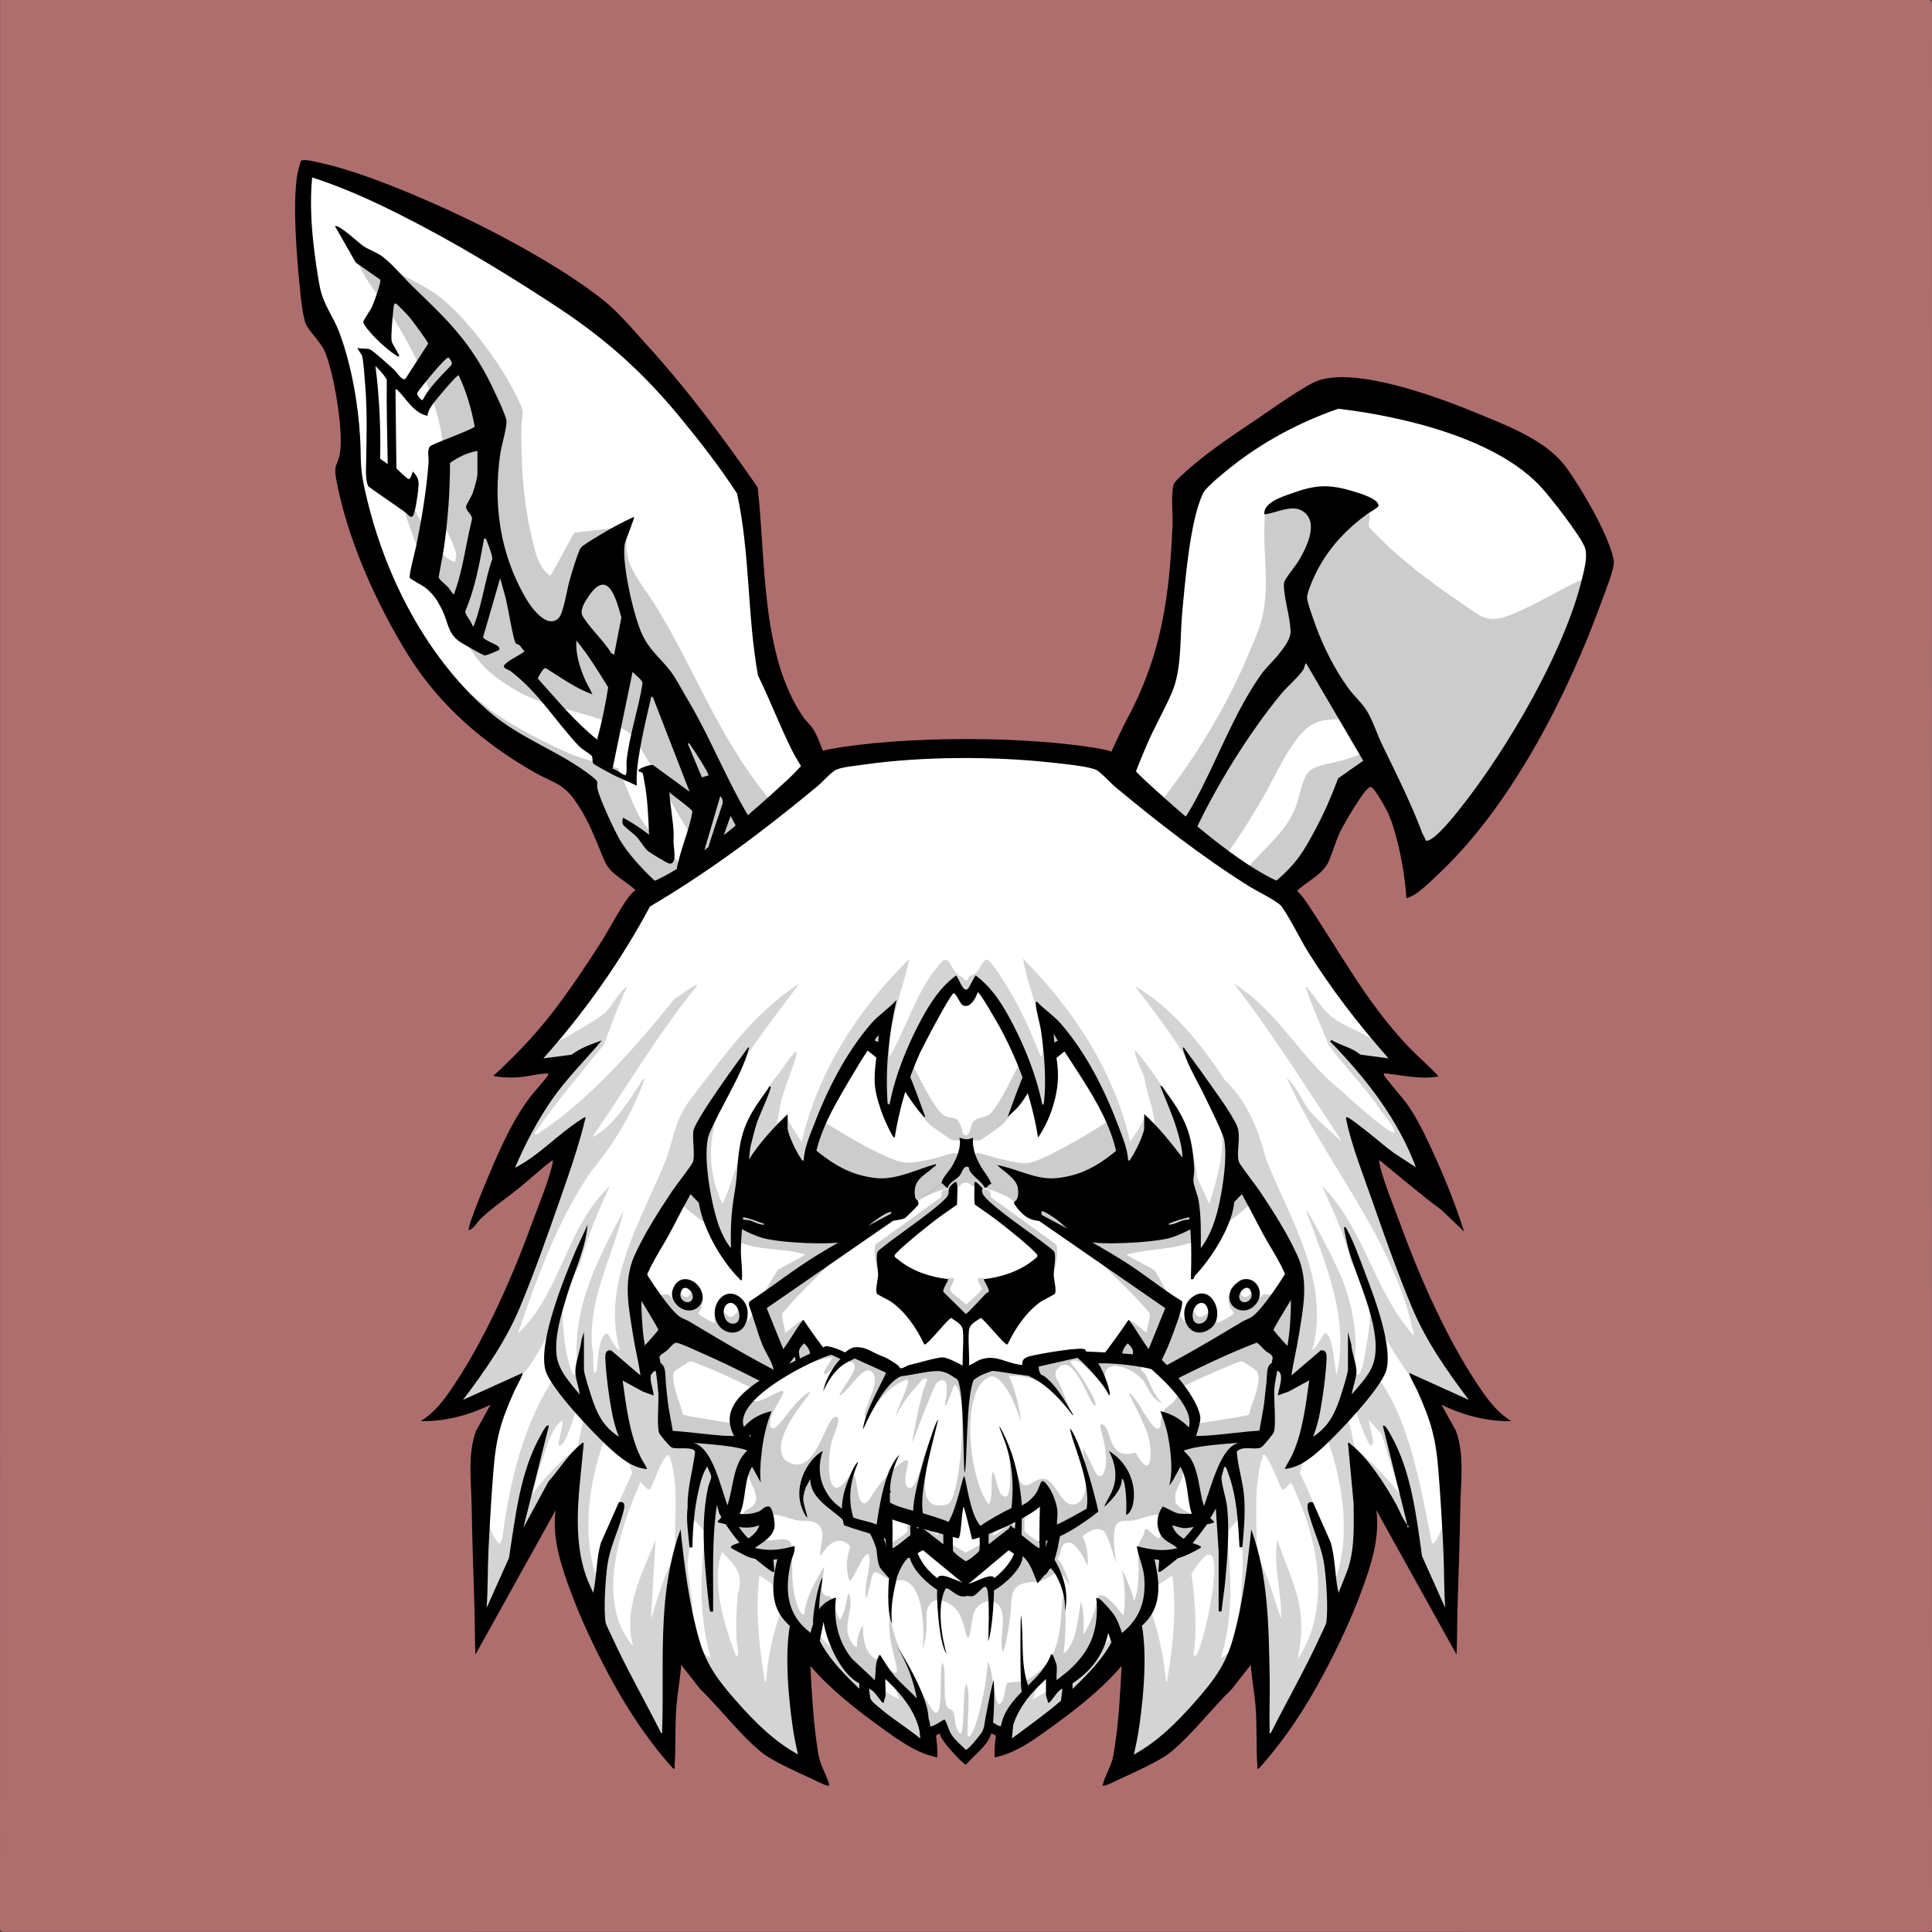 <?xml version="1.0" encoding="UTF-8"?>
<svg xmlns="http://www.w3.org/2000/svg" viewBox="0 0 2048 2048">
<rect x="0" y="0" width="2048" height="2048" fill="#333333" stroke="none"/>
<style>
  .outline { fill: #000000; }
  .fill { fill: #ffffff; }
  .shading { fill: #aaaaaa; opacity: 0.5; }
</style>

<g class="background">
  </g><g class="background"><path id="color-red" class="color" d="M2048,4.5c-.1,679.6-.1,1359.2,0,2038.8,0,3.8-.8,4.6-4.6,4.6-679.6-.1-1359.2-.1-2038.8,0-3.8,0-4.6-.8-4.6-4.6C.2,1362.3.1,681.2.1,0h2043.3c3.8,0,4.6.8,4.6,4.6h0v-.1Z" style="fill: #af6e6e" fill="#af6e6e"/></g><g class="background">
</g>
<g class="trait-group" data-category="jaw"><path id="fill-jaw-robo1" fill="#fff" d="M1369.9 1062.1c.4.5 1 11.1 1.4 13.1 11.6 61.7 25.9 123 37.2 184.8 16.2 20.3 35.3 38.1 51.5 58.4l-70.1 149.9-2.3 1.6-31.6-1.9-7.8 59.7-101.2 128.8c-1.6 1.1-2.6-.6-3.6-1.6-11.2-11.1-20.8-28.6-32-40-1.3-1.3-2.6-3.5-4.8-2.9-3.4.9-32.4 51.8-38.3 57.8-25.8 9.8-49.6 24-74.7 35.3-8.9 4-63.2 23-65.1 25.9-.6 1-.4 2.8-.6 2.9-.2.2-3.1-.9-4.4-.9s-3.2 1.3-3.6.9c-.3-.3.7-2.4-2.3-4.2-13.4-8.1-38.6-14-54.4-20.6-28.2-11.8-54.4-28.3-83.3-38.7-6.3-5.8-35.3-57.4-38.7-58.4-2.2-.7-4.5 2.4-5.9 3.9-11.6 12.1-21.3 28.8-33.1 41l-1.9-.9-100.9-128.1c-3.2-19.9-5.4-39.9-7.5-60l-31.6 1.9-2.5-1.4-69.8-149.3c-.3-1.9 4.6-7.3 6.3-9.3 14.5-16.8 30.7-32.1 44.6-49.4 10.6-62 27.2-123.3 37.7-185.3.5-3.2-.7-11.9 2-13.3 104.8-21.7 209.7-42.7 314.5-64.3 7.3-1.5 24.9-7.3 30.5-7.5 4.2 0 24.8 6.2 31.1 7.5 105 21.6 210.1 42.9 315.1 64.4v.2z" class="fill" data-original-prefix="fill"/></g><g class="trait-group" data-category="jaw"><path id="outline-shading-jaw-main" fill="#000" d="m1369.9 1062.1 28.1 145.4c-4.8-.6-19.2-17.4-22.3-16.4-3.4 1-21.1 37.8-20.7 42.4 12.3 15.8 24.8 31.6 35.4 48.6 3.7 5.9 15.5 24.5 15.6 30.5 0 4.7-10.7 25-13.5 30.5-4.5 8.7-9.8 16.9-14.5 25.5 17.3-8 33.9-18.4 49.3-29.7 4.1-3 10.3-7 13.7-10.3 2.3-2.2 12.4-16.5 13.5-16.5l5.5 6.4-65.1 139.9-6.5 11.5-32.3-1.9-7.8 59.7-101.2 128.8c-1.6 1.1-2.6-.6-3.6-1.6-11.1-11.1-20.8-29.2-31.9-40-.8-.8-1.6-2.1-2.9-1.9-7.3 1.3-32.3 48.3-39.7 55.4-30.9 14.9-60.7 32.4-91.6 47.4-12.8 6.2-33.2 17.2-46.8 18.2-23.7 1.7-37.4-7.3-57.9-17.2-31.4-15.1-61.6-32.8-93-48-8.2-6.6-32.8-54.4-40.3-55.8-2.8-.5-31.3 38.2-35.8 43-1 1.2-2 1.2-3.1 0l-100.9-128.1-7.5-60-31.6 1.9-2.5-1.4-69.8-149.3c-.3-3.1 3.7-7.8 6.8-5.8 1.9 1.2 8.8 11.9 11.5 14.6 2.9 2.9 7.8 6.2 11.2 8.8 4.5 3.4 49.2 33.3 51.3 31.2-7.3-15.4-17.3-29.8-23.8-45.6-1.2-2.9-3.2-6.7-3.2-9.9 0-5.3 10.4-22 13.7-27.4 11-18.2 24.3-34.9 37.4-51.6-4.2-15.2-12-29-20.1-42.3-.9-.5-2 0-2.9.4-6.3 3.4-12.9 13.3-20 16.5l28.1-145.9 45.8-9.7c48.2-55 116.4-93.5 184.8-118.2 72.2-26 130.6-31.5 205-8.5 77.7 24 155.9 65.5 210.3 126.7zM854 1330c-21-6.7-43.3-4.3-64.4-11.1-14-4.5-30.8-14.7-42.9-23.1-18.1-12.6-35.7-28.4-49.2-45.8-10.7 14.6-22.1 30.4-30.7 46.3-4.3 8-11.3 21.1-7.7 30.1l27.1 48.4c6.1 1.6 17.5-4.7 22.8-2.3 1.5.7 2.4 3.5 4.5 3.5s4.4-5.1 7-5.1 3.4 4.4 7 4.1 5.2-6.6 7.2-7c.5 0 8.2 2.7 8.6 2.9 4.7 2.4.3 18-3.2 21.4.3 1.5 14.2 9.3 16.4 9.6 2.9.5.2-2.4 1-4.9s6.5-6.3 8.8-5.9c5.4.9 6.3 10.2 14.7.3 1.9-2.2 0-4.1 4.5-4.6 8.5-1 5 8.4 7 14.1 12.4-17.2 20.2-37.4 32.1-54.9l29.4-16.1Zm507.8 44.8c8.8-17.7 20.1-34.4 28.2-52.3-.4-8.9-2.9-14.5-6.9-22.2-8.9-17.4-21.4-34.4-32.7-50.3-21.1 25.5-52 52.2-82.8 65.2-24.8 10.4-48.4 7.8-73.7 14.8l29.7 16.3c11.6 17.6 19.4 37.7 31.8 54.7.9-1.8 1-13.5 1.5-14s7.3-.2 7.8.2c1 .6 1.6 7.8 6.9 8.7 6.3 1.1 7.7-7.8 15.4-2.8 2.7 1.8 3.1 6 2.8 8.9 1.2 1.4 17.7-8.3 18-9.6.2-1-3.9-5.8-4.6-8.4-2.2-9.5-1.5-13.7 8.4-14.8 5.3-.6 2.8 2.2 5.5 4.5 4.6 4 7.8-2.7 10-2.6 2.7.2 5 4.9 7.2 4.9s3-2.8 4.5-3.5c5.2-2.4 16.6 3.8 22.8 2.3zM1078 1327c-5.5-11.1-10.5-24.8-17.6-34.9-4.2-6.1-10.2-10.5-14.9-16.1-3.4-4-15.2-20.5-18.4-21.6-1.9-.6-4.4-.8-6.3-.2-2.4.7-15.7 18.7-18.7 22.3s-7.4 6.8-10.5 10.5c-9.4 11.2-15.1 26.9-21.5 40h108Zm-353.8 172.8c24.8 5.4 50.2 7.7 75 13.6 17.3 4.1 20.3 3.6 29.6 19.4 5.3 8.9 9.2 18.7 14.2 27.8l17 14-29.2-80.8c-2.4-5.8-8-8-13.1-10.9-22.2-12.9-51.7-27.2-75.7-36.3-2.6-1-8.1-3.8-10.4-3.5-1 0-15.6 9.5-16.3 10.3-6.3 7.6 6.8 37.2 8.9 46.5Zm599.6 0c2.5-10.6 8.2-22.1 9.8-32.7.8-5.7 1.7-10.9-3-15.1-1.1-1-13.2-8.9-14-9-2.5-.3-19.4 7.2-23.2 8.8-20.7 8.8-45.7 20.5-65 32-5.6 3.4-8.8 4.9-11.8 11.2l-28.5 80 16.4-14.1c7.1-10.9 14.9-35.4 25.9-42.1 6.1-3.8 19.9-5.9 27.5-7.5 21.8-4.6 44.2-6.7 66-11.5zM908.5 1649v1c.7-.3.7-.7 0-1m229.5 1c-31 8.8-60.6 26.8-91 36.5-19.3 6.2-28.3 5.9-47.5-.4-28.3-9.3-56.5-25.5-85-35.1-1.2-.4-3.6-1.8-4.5-.5.8 2.1 2.7 4.2 4 6 4.9 6.3 18 23.3 23.5 27.5 7.2 5.5 27.9 14.6 37.1 18.9 5 2.3 20.9 10.5 24.9 11.1 9 1.4 36.3 1 46 0 7-.6 57.7-24.6 64.4-29.6 5.3-3.9 18.2-20.8 23-27 .8-1 5.8-6.8 5-7.5Z" class="outline" data-original-prefix="shading" opacity=".2"/></g><g class="trait-group" data-category="jaw"><path id="outline-jaw" fill="#000" d="M670 1105c2 .2 9.2 3.6 9.8 5.7 1 3.3-1.3 18.1-2 22.7-6 41.8-19.7 84.1-28.6 125.4-12.3 18.3-29.3 33.5-43.8 50.2-1.2 1.3-6.5 7.5-6.5 8.5l56 135.5c1.5.4 1.7-.4 2.5-1 7.1-4.9 23.9-23.3 30.5-30.5 1.5-1.6 9.9-11.2 10-12-17.6-32.9-42.5-63.1-49.8-100.8 17.2-28.9 35.3-57.4 56.9-83.2 6.2-7.4 21.8-27.5 32-26.1 4.7.6 8.6 4.8 6.4 9.5-23 21-44.9 44.7-62.7 70.3-3.2 4.6-15.2 22.2-15.6 26.5-.5 5.1 11.8 29.8 15 35.6 7 12.8 29.4 46.8 40.5 54.5 2.8 1.9 7 3.2 10 5 77.7 46.7 153.2 90.1 243.1 109.9 13.1 2.9 37.4 9.1 49.8 9.2 11.3 0 33.7-5.7 45.6-8.2 92.6-19.7 168.3-62.9 248.1-110.9 3.1-1.8 7.2-3.1 10-5 11.1-7.7 33.4-41.8 40.5-54.5 3.2-5.8 15.5-30.5 15-35.6-.4-3.9-10.7-19.3-13.6-23.5-18.3-27-40.8-51.3-64.7-73.3-2.5-9.2 6.9-10.8 13.8-7.8 10.7 4.6 40.4 44.2 48.5 55.5 11.9 16.7 22.3 34.6 33 52.1-7.3 37.7-32.2 67.9-49.8 100.8 0 .8 8.5 10.4 10 12 6.6 7.2 23.4 25.6 30.5 30.5.8.6 1 1.4 2.5 1l55.8-135.3c-15.4-20.6-35.6-37.7-50.1-58.9-8.6-41-22.6-83.1-28.6-124.4-.7-4.8-3.1-20-1.9-23.7.6-2.1 8-5.5 9.8-5.7 4.6-.4 10.8 5.1 11.9 9.6 8.1 44.1 13.6 92.9 27.6 135.4 9.1 27.6 33.8 39.8 52 60 4.9 5.4 6.6 7.2 4.8 14.8-2.1 8.6-9.2 23.2-12.8 32.2-16.7 41-35.5 81.7-54.5 121.5-2.5 2.1-18.6 9-21.4 8.6-4.6-.7-13.3-13.3-18.5-15-3.1 22.3-7.1 44.7-11.8 66.7-29.2 38.3-55.4 79-82.3 118.7-10.2 4.1-22.2 12.3-32.2 15.8-1.5.5-3 1.3-4.6.7l-24.6-43.9c-1.1.5-16.2 15.9-17.3 17.7-6.5 10.1-3.8 21-14.2 29.8-22.9 19.1-72.2 40.2-100.7 51.3-18.6 7.3-34.3 14.2-54.7 14.3-24 .2-49.5-11.4-71.5-20.6-23.2-9.8-67.3-29.4-85.5-45.5-10.3-9.1-7.3-19.2-13.7-29.3-1.1-1.7-16.2-17.1-17.3-17.7L812 1674c-1.6.6-3.1 0-4.6-.7-10.1-3.5-22-11.7-32.2-15.8-26.9-39.8-53.1-80.4-82.3-118.7-4.7-22-8.6-44.4-11.8-66.7-5.2 1.7-14 14.4-18.5 15-2.8.4-18.9-6.5-21.4-8.6-19-39.8-37.8-80.5-54.5-121.5-3.6-8.9-10.8-23.6-12.8-32.2-1.8-7.6 0-9.4 4.8-14.8 13.4-14.9 37.6-30.5 47.2-47.8 7.3-13.1 12.4-41.8 15.8-57.2 4.5-20.4 8.5-41.2 12.2-61.8 1.5-8.5 1.8-19.4 3.7-27.3 1.2-5 7.2-11.3 12.6-10.9zm664.9 411.9 14.2-77.4c-.2-3.8-5.4-5.5-8.1-8-2.9-2.7-5.4-5.9-8.6-8.3-82.7 31.3-155.3 82.7-242.3 103.3-57 13.5-94.2 11-150.2-4.8-69.9-19.7-131-59.2-197.1-87.9-6-2.6-20.1-9.4-25.7-10.4-2.8-.5-7.7 6-10 8.1-2.1 2-7.6 4.5-8.1 7l14.2 78.3c17.8 1.1 35.6 3.8 53.4 5.1 9.3.7 42.4-.4 47.8 3.9 8.5 20 14.6 41 23.2 61 2.8 6.5 6.2 15.2 9.9 21.1 5.4 8.7 15 14.9 20 23.1 5.6 9.2 8.1 23.6 15.5 31.5 5.1 5.5 21.6 15 28.8 19.2 31 18.4 83.7 44.6 119.8 42.2 30.1-1.9 87.2-31 113.4-47.6 5.2-3.3 16.2-9.8 20.1-13.9 7.2-7.5 10.4-24.2 16.1-32.9 2.7-4.1 8-7.8 11.3-11.7 8.3-9.7 11.9-17.5 16.9-29.1 9-20.6 15.3-42.4 24.2-63 14.6-5 32.2-2.8 47.8-4 17.8-1.3 35.6-4.1 53.4-5.1v.3ZM801 1649c5.8-16.3 16.4-30.6 24.8-45.6-4.3-11.7-7.5-23.9-12-35.6-2.2-5.8-7.4-19.7-10.9-24.1-10.8-13.6-69.6-12.5-86.9-16.6-.5 1.7.7 2 1.5 3 13.4 17.3 27.7 33.6 40.3 51.7 15.2 21.9 28.4 45.1 43.2 67.3Zm531-122c-17.3 4.1-76.1 3-86.9 16.6-3.5 4.4-8.6 18.3-10.9 24.1-4.5 11.7-7.7 23.9-12 35.6 8.4 15.1 18.9 29.3 24.8 45.6 14.7-22.2 27.9-45.4 43.2-67.3 12.6-18.1 26.9-34.3 40.3-51.7.8-1 1.9-1.3 1.5-3Z" class="outline" data-original-prefix="outline"/></g><g class="trait-group" data-category="jaw"><path id="outline-jaw1" fill="#000" d="M785.7 1376.3c8.1 7.2 8.5 18.5 4.1 27.9-5.2 10.9-19.3 10.7-26.7 2.3-15.1-17.3 3.6-47 22.7-30.2Zm-12 4.9c-10.7 1.7-7.7 23.9 4.7 21.8 10.2-1.7 4.4-23.3-4.7-21.8" class="outline" data-name="outline-jaw" data-original-prefix="outline"/></g><g class="trait-group" data-category="jaw"><path id="outline-jaw2" fill="#000" d="M1262.3 1376.3c22.7-20.1 40.5 23.7 16.9 34.4-21.7 9.8-31.5-21.5-16.9-34.4m10.4 4.9c-10.5 1.7-12.6 25.9 1.3 21.4 10.1-3.2 8.1-22.9-1.3-21.4" class="outline" data-name="outline-jaw" data-original-prefix="outline"/></g><g class="trait-group" data-category="jaw"><path id="outline-jaw3" fill="#000" d="M723.7 1356.2c15.6-2.8 28.9 19.5 15.8 29.8-10 7.8-24 0-26.8-11.2-1.8-7.1 3.5-17.2 11-18.6m9.1 22.6c6.5-6.5-8.3-22.1-11.4-7.8-1.5 7.3 7.1 12.1 11.4 7.8" class="outline" data-name="outline-jaw" data-original-prefix="outline"/></g><g class="trait-group" data-category="jaw"><path id="outline-jaw4" fill="#000" d="M1317.7 1356.2c14.2-2.9 23 13.6 14.3 25.3-12 16-34.6 4.8-27.5-13.5 1.7-4.3 8.7-10.8 13.2-11.8m-2.5 22.6c4.3 4.3 12.9-.5 11.4-7.8-3-14.3-17.9 1.3-11.4 7.8" class="outline" data-name="outline-jaw" data-original-prefix="outline"/></g>
<g class="trait-group" data-category="mouth"><path id="fill-mouth-main" fill="#fff" d="M1102 1287c.4.6-2.2 4.3 0 5.5 50.4 27.6 100.7 55.4 145.8 91.1-5.2 15.8-10.4 31.6-16.7 47.1-5.9 14.4-8.3 22.4-12.7 37.3-13 44.8-25.3 89.9-38.3 134.7-3.4 15.6 7.3 31.3 8.8 45.8.5 5.4-1.6 24.6-3.1 29.9-2.4 8.9-12.3 10.5-19.9 15.1-23.1 14.2-44 33.8-68.7 45.3-38.6 17.9-94.7 18.9-134.6 4.9-30.8-10.8-53.7-33.5-80.8-50.2-5.6-3.4-16.3-6.9-18.8-12.2-2.2-4.7-4.6-27.2-4.1-32.9 1.2-14.4 12.1-30.2 8.8-45.8-13.8-47.4-26.5-95.2-40.5-142.5-3.7-12.4-5.6-17.8-10.5-29.5-6.4-15.4-11.4-31.2-16.7-47.1 45.2-35.6 95.4-63.7 145.8-91.1 2.2-1.2-.5-4.8 0-5.5.2-.2 3.4-1.1 4.7-1.9 25.5-15.1 52.3-31 83.7-27.1 24.4 3.1 42.7 15.5 62.9 27.1 1.2.7 4.5 1.7 4.7 1.9h.2Z" class="fill" data-original-prefix="fill"/></g><g class="trait-group" data-category="mouth"><path id="fill-mouth-teeth13" fill="#fff" d="m1042 1510-1.9 71.5c-.9 11.5-1.7 23.4-2.1 34.9-.2 7.7 1.3 20.2 0 27-.5 2.5-12.9 11.6-14.3 11.4-1.2-.2-13.2-8.9-13.7-11.4-.2-44.5-3.3-88.9-4-133.5l17.6 16.9 18.3-16.9Z" class="fill" data-original-prefix="fill"/></g><g class="trait-group" data-category="mouth"><path id="fill-mouth-teeth12" fill="#fff" d="m1000 1637-20-15.5c-1.8-.5-2.8-4.4-3-4.5-.8-.5-3 3.8-5 3-.4-20.5-.2-41.1-1-61.5s-2.9-41.1-2.5-61.4l11-14c3 4.2 18.8 16.6 19.2 20.6.4 3.5-.9 11.2-.8 15.9.8 20.4 1.8 41.5 2.1 61.9.2 18.5-.2 37 0 55.5" class="fill" data-original-prefix="fill"/></g><g class="trait-group" data-category="mouth"><path id="fill-mouth-teeth11" fill="#fff" d="M1076 1620c-2 .8-4.2-3.5-5-3-.2.2-1.2 4.1-3 4.5l-20 15.5c.2-18.5-.3-37 0-55.5.2-20.4 1.3-41.5 2.1-61.9.2-4.7-1.2-12.4-.8-15.9.4-4 16.2-16.4 19.2-20.6 2.1 3.9 9.5 10.8 11 14 1.8 3.8-1.3 28.2-1.5 34.4-.3 9-.7 18.1-1 27-.7 20.5-.6 41.1-1 61.5" class="fill" data-original-prefix="fill"/></g><g class="trait-group" data-category="mouth"><path id="fill-mouth-teeth10" fill="#fff" d="M1114 1651c-3.8-.4-4.7-3.2-5-6.4-1.4-14.4 1.7-35 2.1-50 .6-21.9 0-43.7 2-65.5 3.3.2 4.2 1.9 7.1-.4 6.2-5.1 13.2-22.1 19.9-28.8s2.8-2 3-1.8l-9.1 120.4-20 32.6Z" class="fill" data-original-prefix="fill"/></g><g class="trait-group" data-category="mouth"><path id="fill-mouth-teeth9" fill="#fff" d="M907.7 1499.3c7 6.2 13.8 23.9 20.3 29.2 2.9 2.4 3.8.6 7.1.4 1.5 10.5.6 21 1 31.5.7 20.9 1.5 42 2 63 .2 5.8 4.1 25-2.5 27.4-1.7.6-6.8-10-8.5-11.4l-12.9-21.1c-3.3-40.1-5.6-80.4-9-120.4 0 0 2.2 1 2.7 1.3h-.2Z" class="fill" data-original-prefix="fill"/></g><g class="trait-group" data-category="mouth"><path id="fill-mouth-teeth8" fill="#fff" d="M903 1601c-7.1-6.3-5.5-23.9-18-13l-17-142c10.4 12.2 19 26.1 28 39.5 1.9 38.5 3.8 77.1 7 115.5" class="fill" data-original-prefix="fill"/></g><g class="trait-group" data-category="mouth"><path id="fill-mouth-teeth7" fill="#fff" d="M1163 1588c-12.5-10.9-10.9 6.7-18 13l4-51.5 3.1-63.9c8.9-13.4 17.5-27.3 27.9-39.5l-17 142Z" class="fill" data-original-prefix="fill"/></g><g class="trait-group" data-category="mouth"><path id="fill-mouth-teeth6" fill="#fff" d="M963 1507c-.7 40.2 2 80.1 2 120.3-1.9 1.4-17.9 15-19 13.7.9-38.3-2.3-76.2-2-114.5l15.4-18.6z" class="fill" data-original-prefix="fill"/></g><g class="trait-group" data-category="mouth"><path id="fill-mouth-teeth5" fill="#fff" d="M1102 1641c-1.1 1.3-17.1-12.3-19-13.7.4-22.3.5-44.6 1-66.8 0-2.4 1-4.6 1.1-6.9.3-15.5-.3-31.1 0-46.5l3.6.9 15.4 18.6c.3 38.2-2.9 76.2-2 114.5Z" class="fill" data-original-prefix="fill"/></g><g class="trait-group" data-category="mouth"><path id="fill-mouth-teeth4" fill="#fff" d="M875 1581c-1.5.2-1.3-1.7-1.7-2.8-3-8.8-6.1-18.6-8.6-27.4-10.7-37.7-11.6-78.6-17.8-117.3 0-3.9 3-6.9 5.6-9.5 3.4 3.5 5.8 6.6 6.4 11.6 1.2 10.1 1 21.5 2.1 31.9 3.8 35.2 11.2 72.2 14 107 .2 2.2 0 4.3 0 6.5" class="fill" data-original-prefix="fill"/></g><g class="trait-group" data-category="mouth"><path id="fill-mouth-teeth3" fill="#fff" d="M1172 1580c6.3-40.6 11.8-81.6 16-122.5 1.2-11.5-1.6-25.4 7.5-33.5 2.6 2.6 5.7 5.5 5.6 9.5-7.6 47.5-8 99-26.1 144-.6 1.6-.8 2.9-3 2.5" class="fill" data-original-prefix="fill"/></g><g class="trait-group" data-category="mouth"><path id="fill-mouth-teeth2" fill="#fff" d="m843 1439 4 53-5.7-15.8c-1-7.8-7.5-23.8-4.4-30.8.5-1.1 2.9-4.1 3.8-5.2.6-.7 0-1.9 2.3-1.3Z" class="fill" data-original-prefix="fill"/></g><g class="trait-group" data-category="mouth"><path id="fill-mouth-teeth1" fill="#fff" d="M1207 1439c.3.3 4.7 7.3 4.8 7.7 1.3 4.9-3.4 23.5-5 29.5l-5.7 15.8 4-52.5c0-.9 1.9-.6 2-.5z" class="fill" data-original-prefix="fill"/></g><g class="trait-group" data-category="mouth"><path id="outline-shading-mouth4" fill="#000" d="m900 1319-56.5 57-14 16c-1.9 4.1 3.2 15.8 2.5 21 4.2-1.8 14.7-13.4 18.4-13.1 4 .3 8.8 14.9 10.3 18.8 2.5 6.3 4.5 12.8 6.8 19.2 18.7 24.5 38.6 48.2 57.4 72.6 3.8 5 3.2 9.2 10.1 7 3.2-1 13.7-10.2 17-13 10.5-9 19.8-20 30.5-28.6l41.1 41 41.9-41c13.1 10.8 24.4 24.6 38 35 3.2 2.5 10.4 9 14.5 6.5l61.8-79.2c3.6-6.3 11.7-36.7 16.9-38.2 4.6-1.3 17.3 14.1 19.3 11.9-.8-5.2 4.4-15.8 2.5-20-20.7-25.2-46.1-46.1-68-70-.7-.7-2.7-2-2-3 34.5 16.7 65.1 39.8 96 62 2.5 5.1-7.2 33.5-9.8 40.2-2.7 7.3-6.2 13.8-9.2 20.8-3.2 7.3-3.5 21.2-14.5 14l-8.5 50-2.5 1c-.2-19.8 1.9-39.7 4-59.4-2-4.9-6.9-13.6-8.8-3.8-4 21.5-4.5 48.2-7.4 70.6-3.6 28-8.2 56-12 84-2 14.9-3.3 16.2 1.9 31.4 1.3 3.8 7.2 14.6 7.4 16.7s-6.3 26.7-7.6 29.5c-2.4 5.5-34.3 27-41.2 30.8-23.5 12.8-65.3 23.2-92 27-44.3 6.3-112.7-12.8-149.7-38-4.2-2.9-22.5-15.7-24.1-18.9-1.2-2.3-7.8-28.2-7.7-30.4 0-2.1 7-16.2 8.3-20.7 4-13.7 2.7-13.4.9-26.4-7.5-52.8-15.1-105.5-20.4-158.6-2.2-5.2-7.7 4.9-7.9 7.8 2.1 19.4 4 39 4.1 58.5h-3l-8-51c-11.6 7.2-11.3-6.6-14.5-14-5.7-13.3-11.5-25.2-15.5-39.5-1.5-5.2-6.1-18.6-2.5-22.6 31.2-21.3 60.9-45.2 95.5-60.9zm-34.5 137v1c.7-.3.7-.7 0-1m315.5 1c-3.8 9.4-17.3 19.9-21.1 28.4-3.4 7.8-1.6 20.7-3.9 29.1l-3 60c.6 3 10.1 7.9 13.4 8.4zm-286.2 118.8c-1.8-29.7-2.2-59.6-6.1-89.1-7.3-9.7-14.3-20.1-22.7-28.8l14 125c6 0 10-4.5 14.8-7.2ZM995 1627c-.8-15.5-.4-31.1-1-46.5-.7-20.6-1.2-43.5-3-63.9-.3-3.6-.4-13.4-4.5-13.5-2.5 0-20 10.7-20.5 13.5 2.4 20.6 1.2 41.4 1.9 62 .2 6.2.6 13.8 1.1 19.9s3 12.8 2 19.5l5.4-5c1.5 2.2 17 15.7 18.6 14m82-10c-.8-6.9 1.6-13.7 2.1-20.4 1.1-17.4.3-35.7.9-53.1.3-8.7 2-18.1 2-26.9s-1-2.1-2-3c-2.2-1.8-17.3-10.9-19.3-10.4-2.9.7-3.4 7.6-3.7 10.4-3.3 35.8-2.8 74-4 110 0 1.4 0 2.9-1 4 5.2.7 17.8-14.1 19.5-14.5 2.3-.5 2.5 4.7 5.4 4Zm-146 17c-1.9-32.1-.2-64.4-2-96.5l-26-32.5c2.8 32.1 2.9 64.2 5 96.4 6.9 11.3 14.5 22.3 23 32.5Zm187 0 22-32.5c1.9-32.2 2-64.3 5-96.4l-26 32.5c-2 25.3-.4 50.7-1 76-.2 5.9-1.4 11.5-1 18 0 1.1-.7 2.8 1 2.5Zm-175 2c.8.8 16.4-9.7 17.5-11 .7-.8 1.5-1.4 1.4-2.6-.7-33.9-2.5-67.6-4-101.5-3.4 2.4-16.3 10.2-17 13.5-.2 33.9 0 67.8 2 101.5Zm101-115c-4.9 2.7-10.4 10.7-15.7 11.8-11.9 2.5-16.1-5.4-24.3-11.8 1.3 37.5 2.3 74.9 2 112.5.8 4 14.2 9.4 17.7 12.4 3.7-2.5 17.6-8.6 18.3-12.4-.2-37.6.2-75.1 2-112.5m61 115c1.6-33.8 2.3-67.6 2-101.5-.7-3.7-13.7-10.5-17-13.5-1.8 33.8-3.7 67.5-4 101.5.2 2.9 18.2 14.4 19 13.5m-167.3 18.7c-1 .9-2.6 1.5-4 1.2-3.8-1-23-30.3-27.3-35.8L895 1607c-.4 4.4-1.3 8.8-2.5 13-1.6 5.4-8.4 19.9-8.6 23.5 0 2.9 4.5 19.8 5.8 23.3.7 1.9 1 3.9 2.9 5.1 29 14.8 52.4 35.8 84.2 44.8 31.1 8.9 64.2 8.8 95.2-.2 31.6-9.2 55.5-30.5 84.3-45.4.8-.4.9-1.2 1.2-2 1.2-3 6.7-24.2 6.5-26.5-.3-3.3-5.8-13.4-7.3-17.8-1.8-5.8-3.1-11.8-4.2-17.8-2.2 3.1-5.1 5.6-7.5 8.5-8.8 10.8-17.2 26.4-26.1 35.9-1.6 1.8-3.2 3.6-5.6 4.3l-43.7-28.7c-4.3 3.6-8.6 8.8-13.3 11.7-8.2 5.1-15 6.1-23.4 13.6-2.3 2.1-3 5.8-6.5 6.5-8.1 1.6-7.3-2.8-11.5-6.4-7.2-6.1-10.9-7.5-18.9-11.1-6.3-2.8-12.3-10-17.6-14.4-12.8 7.9-26.2 15.6-38.3 24.5-1.3.9-1.6 2.5-2.3 3.1v.2Z" class="outline" data-original-prefix="shading" opacity=".2"/></g><g class="trait-group" data-category="mouth"><path id="outline-shading-mouth3" fill="#000" d="M1118 1345c-1.5 1.5-1.8-.6-2.3-1.3-1.8-2.3-6.1-7.1-7.1-8.8-1.8-3.2-.9-7.3-2.6-9.4-2-2.4-11.1-9.6-14.1-11.9-17.8-13.8-38.6-25.3-56-40-3.6-5.4 6-7.7 4.1-13.6.4-.4 8.3 1.9 9 2.5 1.9 1.6 0 5.2 2 7l68.4 49.6c2.9 2.8-.3 24.8-1.4 25.9" class="outline" data-original-prefix="shading" opacity=".2"/></g><g class="trait-group" data-category="mouth"><path id="outline-shading-mouth2" fill="#000" d="M1008 1260c-2.1 5.5 7.8 8.5 4.1 13.6l-61.1 43.9c-10.3 7.3-11.1 16.5-18.7 26.2-.5.7-.7 2.7-2.3 1.3-1.1-1-5.1-24.3-1-26.5l68-49c2-1.9 0-5.2 2-7 1-.9 8.7-2.9 9-2.5" class="outline" data-original-prefix="shading" opacity=".2"/></g><g class="trait-group" data-category="mouth"><path id="outline-shading-mouth1" fill="#000" d="M1011 1355c1.1 4.6-4.9 8.9-3.6 13 1.1 3.3 13.8 10.8 16.2 14.9 1.2.2 16.5-14.1 17-15.9 1-3.6-5.2-7.6-3.6-12 6.9-2.5 17.3 6.5 15.8 13.3-.8 3.8-7.8 10.3-10.8 13.2-6 5.9-6.9 4.1-10.8 12.2-1.9 3.9-5.9 3.9-9.8 3.3-5.8-.8-4.3-4.3-6.4-7.6-4.4-6.7-23.9-15.6-19.3-26.2 2.2-4.9 9.7-10.1 15.2-8.2Z" class="outline" data-original-prefix="shading" opacity=".2"/></g><g class="trait-group" data-category="mouth"><path id="outline-mouth" fill="#000" d="M1006 1260c.4-2.1 4.7-6.2 6.5-7 2.2-1 1.8 3.9 2.5 5l-.5 19c-9.8 6.8-19.7 13.6-29 21-10.5 8.4-26.4 21.1-35.5 30.4-3.6 3.7-.7 4.6 2.7 7.3 14.2 11.7 34.2 18.3 52.3 20.2 1.2 1.2-6.6 10.7-4.8 13.8l23.5 23.1c1.5.3 18.4-18.6 21.4-21.5.8-.8 2.6-1.3 2.8-1.6 1.8-3.1-6-12.7-4.8-13.8 18.1-1.9 38.1-8.5 52.3-20.2 3.3-2.8 6.3-3.7 2.7-7.3-9.1-9.4-25-22-35.6-30.4-9.3-7.4-19.2-14.2-29-21-1.1-1.8-.6-15.7-.5-19 0-1.1-.9-6 1.5-5 2.1.9 6.1 6.1 7.5 7-1.8 1-1 3.4-.5 5 3.8 10.3 55.3 44.8 67.4 54.6 1.8 1.5 8 6 8.6 7.4 2.3 5.4-.6 18.1-.5 24.5 0 4.3 3.4 17.4 1.1 20-1 1.1-12.4 6.6-15.3 8.7-15.1 10.7-26.8 28.3-34.7 44.8-1.5.4-1.7-.4-2.5-1-5.2-3.6-23.3-26.5-26.1-26.9-5.3 3.9-11.8 6.3-12.4 13.4-1.2 13 1 27.8 0 41.1l3.1 42.5 34.4-35.1 2.9-.9c13.6 15 26.1 31.3 40.1 46 1.3 1.4 9.3 10.1 10.5 9 3.5-11.2 11.6-21.6 18.2-31.3 19-27.8 40.6-53.8 59.3-81.7.8-.7.7-1.5 1.5-.4 7.1 9.4 13.4 20.9 20.5 30.4l17.6-43.4-157.1-108.6 2-3c36.8 19.5 75.4 39.4 110.9 61.6 21.2 13.3 40.5 29.5 61.9 42.6.6 1.1.2 2.9 0 4.2-.7 7.6-9.9 31.6-13.2 39.9s-7.1 16.1-11 24l-44.5 161.6c.4 12.4 9.3 27.7 9.8 39.7.3 6.8-1.7 25-3.2 31.9-.4 2.2-1.7 6.3-3 8-1.2 1.6-15.8 8.4-19.4 10.6-24.6 15-45.2 35.2-72.5 46.5-40.8 16.9-104 16.8-144.7-.3-27-11.3-47.4-31.4-71.8-46.2-3.6-2.2-18.2-9.1-19.4-10.6-1.3-1.7-2.6-5.8-3-8-1.4-6.9-3.5-25.1-3.2-31.9.6-12.2 9-27.1 9.8-39.7-13.1-46.2-25.7-92.7-39.3-138.8-2.2-7.3-3.2-16.5-5.7-23.3s-7.5-14.1-10.5-21.5c-5.5-13.7-9.1-28.1-14.2-41.9-.3-1.7 0-3.3 1.4-4.4 24.1-15.7 46.6-33.8 71.2-48.8 32.3-19.7 66.7-38.2 100.3-55.2l3 3-157.1 108.6 17.6 43.4c7.1-9.6 13.4-21 20.5-30.4.8-1.1.7-.3 1.5.4 18.8 27.9 40.3 53.9 59.3 81.7 6.6 9.7 14.7 20.2 18.2 31.3 1.2 1.1 9.2-7.6 10.5-9 14-14.6 26.5-30.9 40.1-46l2.9.9 34.4 35.1 3-42.5c-1-13.2 1.2-28.1 0-41.1-.7-7.1-7.1-9.5-12.4-13.4-2.8.5-21 23.4-26.1 26.9-.8.6-1 1.4-2.5 1-7.8-16.5-19.6-34.1-34.7-44.8-3-2.1-14.3-7.5-15.3-8.7-2.3-2.6 1-15.7 1.1-20 0-6.4-2.8-19.1-.5-24.5.6-1.5 6.8-5.9 8.6-7.4 11-9 62.9-44.3 66.1-52.9 1.1-2.8.4-4.5.8-6.7zm-131 321c0-2.1.2-4.3 0-6.5-2.8-34.8-10.2-71.8-14-107-1.1-10.4-.9-21.8-2.1-31.9-.6-5-3-8.1-6.4-11.6-2.6 2.6-5.7 5.5-5.6 9.5 6.2 38.7 7.2 79.6 17.8 117.3 2.5 8.9 5.6 18.7 8.6 27.4.4 1.1.2 3 1.7 2.8m297-1c2.2.4 2.4-1 3-2.5 18.1-45 18.6-96.5 26.1-144 0-3.9-3-6.9-5.6-9.5-9.1 8.1-6.3 22-7.5 33.5-4.2 40.9-9.7 81.9-16 122.5m-329-141c-2.3-.6-1.7.6-2.3 1.3-.9 1.1-3.3 4.1-3.8 5.2-3.1 7 3.3 23 4.4 30.8l5.7 15.8-4-53Zm364 0s-2.1-.4-2 .5l-4 52.5 5.7-15.8c1.6-5.9 6.4-24.5 5-29.5 0-.4-4.4-7.4-4.8-7.7zm-304 162c-3.2-38.4-5.1-76.9-7-115.5-8.9-13.4-17.5-27.3-28-39.5l17 142c12.5-10.9 10.9 6.7 18 13m260-13 17-142c-10.4 12.2-19 26.1-27.9 39.5l-3.1 63.9-4 51.5c7.1-6.3 5.5-23.9 18-13Zm-163 49c-.2-18.5.3-37 0-55.5-.2-20.4-1.3-41.5-2.1-61.9-.2-4.7 1.2-12.4.8-15.9-.5-4-16.2-16.4-19.2-20.6l-11 14c-.3 20.3 1.8 41.1 2.5 61.4s.6 41.1 1 61.5c2 .8 4.2-3.5 5-3 .2.2 1.2 4.1 3 4.5zm76-17c.4-20.5.2-41.1 1-61.5.3-8.9.7-18 1-27 .2-6.2 3.3-30.6 1.5-34.4-1.5-3.2-8.9-10.1-11-14-3 4.2-18.8 16.6-19.2 20.6-.4 3.5.9 11.2.8 15.9-.8 20.4-1.8 41.5-2.1 61.9-.2 18.5.2 37 0 55.5l20-15.5c1.8-.5 2.8-4.4 3-4.5.8-.5 3 3.8 5 3m-168.3-120.7c-.4-.4-2.6-1.5-2.7-1.3 3.4 40.1 5.8 80.3 9 120.4l12.9 21.1c1.7 1.4 6.8 12.1 8.5 11.4 6.6-2.4 2.7-21.7 2.5-27.4-.5-21-1.3-42.1-2-63-.4-10.5.5-21.1-1-31.5-3.3.2-4.2 1.9-7.1-.4-6.5-5.3-13.2-23-20.3-29.2h.2ZM1114 1651l20-32.6 9.1-120.4c-.2-.3-2.5 1.3-3 1.8-6.8 6.7-13.7 23.7-19.9 28.8-2.9 2.4-3.8.6-7.1.4-1.9 21.8-1.3 43.7-2 65.5-.4 15-3.5 35.6-2.1 50 .3 3.2 1.2 6 5 6.4Zm-151-144-3.6.9-15.4 18.6c-.3 38.2 2.9 76.2 2 114.5 1.1 1.3 17.1-12.3 19-13.7 0-40.2-2.7-80.1-2-120.3m139 134c-.9-38.3 2.3-76.2 2-114.5l-15.4-18.6-3.6-.9c-.3 15.5.4 31 0 46.5 0 2.4-1 4.6-1.1 6.9-.5 22.3-.6 44.6-1 66.8 1.9 1.4 17.9 15 19 13.7Zm-60-131-18.3 16.9-17.6-16.9c.7 44.6 3.8 88.9 4 133.5.4 2.5 12.5 11.2 13.7 11.4 1.4.2 13.8-8.9 14.3-11.4 1.3-6.8-.3-19.3 0-27 .4-11.5 1.2-23.4 2.1-34.9l1.9-71.5h-.1Zm-112.9 165.9-39.6-64.9c-2.7 4.3-15.7 16.7-16.5 20.5-.5 2.3 0 6.3 0 8.8.5 6.2 3.4 24.2 5.1 29.9 2.2 7.3 14 10.2 20.1 13.9 44.8 27.9 79.7 46.3 135.2 43.8 47.1-2.2 77.9-20 116.2-43.8 6.1-3.8 17.8-6.6 20.1-13.9 1.7-5.7 4.6-23.7 5.1-29.9.2-2.5.6-6.5 0-8.8-.7-3.8-13.8-16.2-16.5-20.5l-40.1 65.1-48.9-32.8-45.1 37.7-45.8-37.7c-6.8 2.2-46.8 34.1-49.4 32.6Z" data-original-prefix="outline" class="outline"/></g>
<g class="trait-group" data-category="eyes"><path id="fill-eyes" fill="#fff" d="M1337.7 1024.3c1.5.9 16.3 27.2 18.4 31.1 9.7 17.9 18.4 36.1 23.1 55.8.9 3.7 4.9 7.3-.6 11.5s-13.7 5.7-17.7 7.8c-9.3 4.9-18.6 9.9-27.5 15.5-1.2 42.7-11 81.2-47.2 106.8-43.1 30.5-110 44.9-161.5 32.9-13.7-3.2-24.1-9.2-39.1-3.9-11.8-10.4-26-18.9-37.7-29.3-7.2-6.4-13-14.8-20.5-20.5-2.7 1.3-6.1-.6-8.4.4s-13.7 15-17 18c-12.4 11.4-27.2 20.1-39.7 31.3-3.4.3-6.4-1.6-9.8-1.8-14-1.1-26.2 5.6-40.1 7.8-49.6 8.1-115.4-7.3-155.2-38.4-33-25.8-41.6-63-42.6-103.4-9.7-5.8-19.6-11.2-29.5-16.5s-18-6.5-18.9-12.2 2.6-4.6 3.6-7 .9-6.7 2.1-9.9c7.7-20.9 25.7-58.2 39.1-75.6s2.4-.4 3.1-1.3c18-23.8 37.3-50.3 58.9-70.8 140.3-133.5 334.8-143 483.5-16.5 25.5 21.7 43.5 44 64.5 69.5s10.4 15.7 12.5 17.5 3.2.6 4.2 1.3Z" class="fill" data-original-prefix="fill"/></g><g class="trait-group" data-category="eyes"><path id="outline-shading-eyes-2" fill="#000" d="M942 857c-12.1 12.3-28.7 18.2-42.9 27.6-24 15.9-46.8 43.3-62.9 67.1-5.4 7.9-23 36-24 44-1.9 15 19 44.3 30.9 52.7 15.5 11 44.6 22.3 62.6 32.4 17.3 9.7 34.5 19.9 50.9 31.1 14.4 19.1 24.9 49.3 40 66.9 6.5 7.6 13.5 4.7 18 8 1.1.8 4.3 7.4 5 9 1.1 2.8-.7 5.7 2.8 7.3 5.7 2.7 5.9-8.1 8.2-12.3 4.5-8.3 14.1-3.9 20.9-12.1 14.5-17.4 24.2-46.5 37.8-64.2 6.2-8.1 34-23 44.2-28.8 11.7-6.7 23.8-13 35.7-19.3 21-11.2 34.9-13.8 50.4-33.6 11.6-14.8 20.3-27.2 12.4-46.3-11.6-28.4-47.4-74.4-71.4-93.6-17.2-13.8-38.5-21-54.5-36 32.2 6.5 62.4 20.5 90.7 36.8 43.8 25.2 91.8 64.7 120.1 106.9 2.5 3.7 7.4 8.7 5.5 13.1-1.7 4-26.2 9.5-31.6 11.5-55.7 20.6-105.3 41.9-152.6 78.4-29.2 22.5-41.7 38.5-62.3 68.7-4.9 7.2-6.3 13.4-13.3 19.7-2.1 1.9-22 16.2-23.4 16.6-1.9.6-28.2.6-30.1 0-1.3-.4-19.7-13.4-21.9-15.1-8.5-7-9.6-13.4-15.3-21.7-18.6-27.1-30.9-43.6-56.9-64.1-49.4-38.9-99.1-60.6-157.6-82.4-5.5-2-29-7.5-31.3-10.6-2.9-4 2.2-9.9 4.6-13.5 27.4-39.9 72.4-78.4 113.8-103.2 30.1-18 63.1-33.9 97.7-40.8z" class="outline" data-original-prefix="shading" opacity=".2"/></g><g class="trait-group" data-category="eyes"><path id="outline-shading-eyes-1" fill="#000" d="M1376 1124c-.3.4-7.4 2.6-9 3.5-8.1 4.2-26.1 12.6-32.3 17.7-2.4 1.9-.9 4.2-2.2 5-26.3 9.1-58.4 13.3-83 25.8-28.2 14.3-61.1 41-85.2 61.8-16.4 14.2-30 16.1-47.8 26.2-9.8 5.6-17.8 14.5-27.8 19.3l-2.5-.6c-11.3-10.6-24.9-18.4-36.5-28.5-7.8-6.8-14.2-15.6-22.1-21.9-2.7 1.3-6.1-.6-8.4.4-1.4.6-15.2 16.5-18.6 19.5-11.8 10.6-25.7 18.9-37.5 29.5l-3.9 1.1c-11.7-6.7-22.5-15.3-34.3-21.8-10.7-5.8-26.2-10.7-35.6-17.4-5.4-3.9-11.8-11.6-17.6-16.4-25.2-20.7-60-47.9-90.7-58.3-21.3-7.2-43.6-12.1-65.1-18.7l-2.2-5-41.4-21.6 4.9-4.1 15.1-28.9h33c21.4 13 44.7 24.7 65.5 38.5 18.6 12.3 35.7 27.9 54.2 40.8 28.2 19.8 67.5 44.8 99 58 17.5 7.3 25.6 4.5 43.5.8 6-1.2 20.2-6.3 24.5-6.4 2.5 0 7.8 3.9 12.8 3.8 4.4 0 9.7-4.1 11.8-3.9 5.8.6 16.8 4.9 23.8 6.4s18.6 4.4 25.6 4.5c11.2.2 31.8-11.4 42.1-16.9 70-36.9 125.7-90.2 196.1-125.9l32.3.3c3 1.8 10.9 25.2 15.5 29.5 1 1 5.9 2.1 4.4 4h-.4Z" class="outline" data-original-prefix="shading" opacity=".2"/></g><g class="trait-group" data-category="eyes"><path id="outline-eyes6" fill="#000" d="M696 1136c.7 5.7-1.4 11.4-2 17-1.4 1.2-21.5-7.8-24.8-8.7-13.8-4-26.1 4.1-24.1-17.7 2.4-26.3 17.9-67.1 30.7-90.3 4.9-8.8 24.5-40.3 33.1-42.9 3.1-.9 7.2 1.5 8.9.5.4-.3 3.7-6.5 5.2-8.3 78.3-95.7 168.6-146.9 294.5-148.6 132.9-1.8 222.6 47.8 306.4 147.6 1.4 1.7 5.8 9 6.2 9.3 2.4 1.4 7-1.2 9.8-.4 7.6 2.1 25.6 30.2 30.2 37.9 13.9 23.7 31.8 69 33.8 96.2 1.6 20.6-11.3 13.1-24.2 16.8-2.5.7-4.5 2.5-6.8 3.2-5.8 1.8-11.9 2.9-17.5 5.5l-3.5-17c.2-.3-.2-1.8.2-2.3 3.6-4.4 22.6-10.5 23.3-11.7 4.5-6.8-6.4-31.1-9.7-38.4-3.9-8.8-9.1-18.8-13.7-27.3-2-3.7-15.9-28.3-17.4-29.1-.5-.3-10.8-1.3-12.3-1.3-8.7 0-25.2 1.8-34 3.1-7.3 1.1-14.2 4-21.5 5-.4-1.8.9-2.5 2-3.5 10.3-10 25.8-16.8 38.1-24.1-2.6-12.8-10.1-23.8-18.6-33.4-37.8-43-100.8-73.6-152.2-97.8-64.6-30.5-162.4-29.5-226.7 1-47.5 22.5-138.9 67.2-163.2 114.8-1.5 3-6.7 13.2-4.5 15.5 9 5.4 19.5 10 28 16.1 2 1.4 13.1 9.4 11.1 11.4-7.1-1.7-14.2-3.9-21.5-5-8.8-1.3-24.5-3.1-33-3.1s-7.8 2-11.8 1.1c-9.3 14.8-18.8 29.9-26.6 45.6-4.4 8.9-14.4 29.9-15.1 38.9-.2 2.4-.6 9.7 1 11 1 .8 4.9 1.5 6.7 2.3 5.2 2.4 14.7 5.6 15.3 11.2h.2Z" class="outline" data-original-prefix="outline"/></g><g class="trait-group" data-category="eyes"><path id="outline-eyes5" fill="#000" d="M1341 1142c2.8 5.1 2.2 12.1 3.3 18.2.6 3.1 4.6 17.2 4.5 18.1-.3 1.7-10.6 14.7-8.8 16.7 2.2 2.4 7.6-14.3 12-10.5 0 2 .2 4 0 6-.9 8-7.9 29.6-10.7 38.3-3.7 11.3-6.9 17.3-14.8 26.2-2.9 3.3-23.2 24.8-25.1 25.9-5.6 3.1-11.9 3.2-17.6 4.4-15.2 3.3-30.3 5.6-44.8 11.8-.2 1.8 2.2.9 3.2.7 5-.8 9-3.8 13.5-4.5 3.7-.6 10-1.1 13.8-1.2 3.2-.2 8-.4 11 0 5.7.7-3.1 3.3-4.2 3.8-11 5.4-26.6 14.2-38.1 16.9-19.5 4.5-69.6 7.3-88.5 3-7.3-1.6-22.2-17.8-29.8-23.2-3.2-2.3-11.1-7.6-14.4-8.6-4.2-1.2 1.3 9.2.5 10-14.9 1.2-22.3-6.1-30.5-17.1-.7-1-.3-2.6-.5-2.9 4.9-2.4 4.6-9.9 4-14.5-1.3-10.2-15.3-17.8-22-24.5 20.5 3.6 41 15.9 62.4 13.9 44.4-4.3 63.1-31.3 96.7-55.3 34.7-24.8 71.6-39.6 112.9-50.1 3.4-.9 9.1-.5 12.1-1.4Z" class="outline" data-original-prefix="outline"/></g><g class="trait-group" data-category="eyes"><path id="outline-eyes4" fill="#000" d="M707 1142c4 1.2 11.2 1 16.2 2.3 37.9 9.8 74 24.5 106.1 46.9 34.5 24.2 55.2 53.3 100.3 57.7 20.5 2 42.9-9.6 62.4-14.9.5 2.2-1.2 2.2-2.3 3.2-10.7 9.9-22.4 13.2-19.7 31.2.5 3.4 2.3 3.4 2.9 4.6.5.9 1 2.9.5 4-.6 1.4-13 13.6-14.6 14.5-2 1-14.9 3.5-15.9 2.6l2-9c-2.5-2.4-17.2 8.6-19.9 10.6-6.5 4.9-19.3 18.9-25.8 20.2-20.4 4-67.9 1.8-88.5-3-12.1-2.8-26.8-11.3-38.1-16.9-1.1-.5-9.9-3.1-4.2-3.8 3-.4 7.8 0 11 0 3.8.2 10.1.7 13.8 1.2 4.6.7 8.5 3.7 13.5 4.5 1.1.2 3.5 1.1 3.2-.7-5.7-1.6-11.1-4.2-16.8-5.7-12.7-3.5-35.4-4.8-45.6-10.4-3.5-1.9-29.8-30.3-32.5-34.6-3.8-5.9-6.3-13.8-8.5-20.5-2.5-8.1-10.3-32.3-10.7-39.3-.2-3.1.9-3.6 4-2 1.5.7 5.9 8.5 7.4 10.6.4.5 1.1 3.7 2.6 1.9 1.6-1.9-9.6-16.9-9.8-18.6-.2-1.6 3.8-15.6 4.5-19.2 1-5.7 1.2-11.5 2.3-17.2z" class="outline" data-original-prefix="outline"/></g><g class="trait-group" data-category="eyes"><path id="outline-eyes3" fill="#000" d="M998 1254c1.7-6.8 7.8-11.9 11.4-18.1 4.8-8.4 10-20.3 7.6-29.9 6 1.8 8.5 2.6 14.5 0-1.3 11.8 3.9 24 10.3 33.7 4.4 6.7 5.8 7.8 9.2 15.3-3.3 0-4 4.3-7 4-4-7.2-11-10.3-15.9-17.6-.9-1.3-.8-4.1-1.7-4.4-5.5-1.6-6 5.6-9.4 9.5-3.8 4.4-11.3 6.9-12 12.5-1.4 1.3-5.2-4.4-7-5" class="outline" data-original-prefix="outline"/></g><g class="trait-group" data-category="eyes"><path id="outline-eyes2" fill="#000" d="M981 1184c-1.9.4-2.4-1-3.4-2.1-13.3-14.7-23-34.8-35.1-47.9-22.5-24.4-60.9-45.3-87.4-65.6-1.2-.9-9.5-7-8.1-8.4 16.5 4.3 29.6 16 44.3 24.2 19.2 10.7 39.3 20 58.6 30.4 5.3 6 8.9 13.4 12.2 20.8 7.2 15.8 12.7 32.5 18.8 48.7h.1Z" class="outline" data-original-prefix="outline"/></g><g class="trait-group" data-category="eyes"><path id="outline-eyes1" fill="#000" d="M1202 1060c.4 1.8-.9 2.5-2 3.5-7.4 7.2-18.8 12.6-27.3 18.7-19.4 13.7-51 35.4-66.7 52.3-10.2 10.9-18.1 30.5-29.4 41.6l-8.5 8c6.1-16.2 11.6-32.9 18.8-48.7 2.4-5.2 7.3-16.6 11.2-19.8 22.4-12.8 46.4-23.4 68.7-36.3 11.5-6.6 21.7-16.7 35.3-19.2Z" class="outline" data-original-prefix="outline"/></g>
<g class="trait-group" data-category="right ear"><path id="fill-ear-rt" fill="#fff" d="M1463.9 815.1c-1.1-.7-8-.2-9.6.6-.7.3-10 9.7-11.1 10.9-6.2 7.2-20.7 26.1-25 34-4.6 8.5-7.7 20-12 29-17.8 36.8-49.6 57.6-83.3 78.7-7.6 4.8-29.5 17.5-37.9 16.2-7-1.1-34.8-11.7-42-15.1-21.9-10.4-41.9-30.6-57.5-48.5-3.2-3.6-15.1-14.9-15.5-18.6-.3-3.2 3.6-17.9 4.7-22.2 8.4-34.6 26.4-65.8 37.6-99.4 7.8-23.5 15.9-52.5 21.2-76.8 12.6-56.9 6.2-116.2 18.8-173.2 6.5-29.5 44.6-53.4 68.8-69.2 18.9-12.3 68.6-41.2 89.5-43.5 15.6-1.7 55.8 8.9 72.8 13 32.2 7.7 82.2 19.7 108.9 38.1 28.8 19.8 56.1 41.5 79.2 67.8 28.8 32.7 32.2 44.2 17.2 86.3-24.8 69.4-61.7 123.7-101.8 184.2-17.7 26.7-44.5 75.8-67.1 95.9-5.7 5-12.1 7.7-19.2 3.5-6.7-4-7.2-14.3-9.9-21.1-5.9-15.2-13.1-29.9-18.8-45.2-1.4-3.7-7-24.7-8.1-25.4Z" class="fill" data-original-prefix="fill"/></g><g class="trait-group" data-category="right ear"><path id="outline-shading-ear-rt" fill="#000" d="M1693 608c1 1-4.3 15.7-5.2 18.2-24.8 67.4-59.8 119.2-98.8 178.2-21.9 33.2-41.9 67.9-68 98.1-1 .6-21.9-3.9-22.8-4.8-6.2-16-12.7-32-18.2-48.3-2.8-8.2-5.2-22.3-8.8-29.2-6.7-12.9-25.5-1.8-31.6 6.8L1375 927.4c-15.2 15.6-73.2 61.5-94 58.1-27.4-10.3-54.4-22.9-76-43.1-7.2-6.8-11-13.5-16.6-21.4-1.2-1.8-4.3-3.7-4.9-5.1-2-4.3 2-12.6 4.7-16.3 58.6-63.6 106.8-135.2 139.3-215.7 2.7-6.6 6.2-14.1 8.2-20.8 12.4-39.6 1.6-77.7 5.3-117.7.1-1.6 1-7.4 1.9-8.1 36-.7 71.8-5 107.1 5.1 4.8 4.7-.7 11.5 1.5 16.5.9 1.9 19.3 19.7 22.5 22.5 22.5 20.7 50.8 41.6 76.3 58.7 18.7 12.6 25.8 21.5 49.7 12.2 27.4-10.6 54.6-28.2 81.7-40.3 1.6-.7 10.7-4.9 11.3-4.1Zm-243.1 187.9c.7-1.2-.2-3.3-.7-4.6-1.1-3.3-15.2-30.7-16.9-31.2-14.9 4.2-27.9.2-41.7 8.1-20.9 12-39.7 56.6-52.5 78.5-13.9 23.7-28.5 47-45.2 68.8-10.3 13.5-11.2 12-16.5 29.5-2.2 7.2-4 14.6-5.5 22 .7.7 7-4.7 8-5.5 19.1-15.9 39.4-37.3 56.5-55.5 15.3-16.3 30.8-30.3 38.5-51.5 3.8-10.5 6.9-31.8 15-38 7.4-5.8 26.8-8.1 36.8-11.2 3.2-1 23.3-8.1 24.1-9.4Z" class="outline" data-original-prefix="shading" opacity=".2"/></g><g class="trait-group" data-category="right ear"><path id="outline-ear-rt" fill="#000" d="M1204 941c-.3 1.7-3.1-.2-3.9-.6-7.2-3.8-17.7-9-23.1-14.9-11.1-12.2-18.6-30.8-29.5-43.5-1.1-2.6-.7-7.5-.5-10.5.9-20.2 13.6-36 21.8-54.2 9.5-20.7 16.6-37.4 27.3-57.7 35.2-66.4 43.6-127.5 46.8-202.2.5-10.7-2-36.2 1.5-44.5 1.4-3.3 13-13.4 16.5-16.5 21.7-19 49.4-37.3 73.5-53.5 14-9.4 50.3-35.6 64.1-39.9 42.4-13.3 127.4 18.5 168.4 35.5 32.1 13.3 72.4 28.4 93.2 56.8 15.6 21.2 47 74.4 50.6 99.5 1 7.4-8.7 31.3-11.8 39.8-35.5 98.7-94.4 215.4-170.5 288.5-7.1 6.9-19.8 19.2-27.6 24.4-1.1.8-9.4 5.2-9.9 4.6-1.7-24.9-6.5-50.8-13.7-74.8-1.4-4.7-3.2-9.4-5.1-13.9-1.9-4.4-15.5-30-19.5-29.2-6.2 1.1-28.3 40-31.8 47.2-5 10.4-7.9 21.5-12.3 31.7-5.6 12.7-20.1 19.7-30.5 28.5-11.3 9.6-20.6 22.3-32.7 30.3-10.6 7-40.6 20.7-52.8 20.2-11.7-.4-41.3-16.4-51.5-23 8.6.3 16.8 5 25.6 5.9 37.8 3.8 59.7-18.4 86.4-41.4 21.6-18.5 29.3-31.5 42.5-56.5 8.9-16.8 16.4-34.2 23-52l26.6-18.7-60.6-103.4c-1.9 2-1.5 4.5-3 7-3.9 6.4-17.6 18.5-23.4 25.6-34.1 41.1-71.2 101.1-93.2 149.8-10 22.1-22.8 52.5-10.8 75.7-1.4.3-2.4-.2-3.7-.8-4.5-1.9-23.8-17.8-25.1-21.9-1.9-6.1 3.5-21.4 1.9-28.7 12.2-19.5 26.9-37.6 38.1-57.9 24.5-44.3 42-94.9 71.4-136.6 6-8.5 14.6-15.7 20.8-24.2 4.8-6.4 10.9-14.3 10.6-22.4-.7-14.4-5.8-30.2-6.9-44.1-.2-2.2-.4-4.6 0-6.8.7-4 11.7-17.3 14.8-22.2 8.2-13.4 22.4-40.6 6.2-52.8-12.2-9.3-28.9 1.5-42 2.5-1-12.5 18.7-18.5 28.5-22 25.7-9.4 40-10.3 66.3-2.2 5.3 1.6 28 8.1 26.1 15.6-.4 1.7-9.4 6.6-11.8 8.3-20.8 15.2-37.8 32.8-50.6 55.4-3.8 6.6-13.3 26.5-13.1 33.4.2 5.3 6.5 22.2 8.6 28.2 8.4 23.3 20.3 47.1 34.8 67.2 5.7 7.9 14.6 16.1 19.4 23.6 6.2 9.6 11.6 26.1 16.9 37 15.2 31.3 30.8 62.3 43 95 1.7 1.2 2.3 6.8 4.3 6.6 9-.9 29.9-27.5 35.9-35.1 49.7-62.8 110.8-167 129.1-244.9 2.2-9.3 5.9-23.2 2-32-5.7-13.1-34.2-49.7-44.6-61.4-47.2-53.1-148.3-76.6-216.4-84.6-41 14.3-80 35-114 62.1-6.3 5-26.1 21-29 27-14.1 28.2-19.5 95.6-22.5 128.5-2.4 27.1-.3 58.6-10.8 83.2-7.8 18.2-18.3 36.1-26.3 54.7-14.2 32.7-25.5 66.6-39.8 99.2-2 14 18.3 43.4 27.9 53.4Z" class="outline" data-original-prefix="outline"/></g>
<g class="trait-group" data-category="left ear"><path id="fill-ear-lft" fill="#fff" d="M326.7 182.1q1.65-.45 3.3.3l180.7 78.4c55.2 39.7 111.9 77.8 165.3 119.7l109 135.9c10.5 65.4 16 132 25.2 197.8 24.6 50.1 52.6 98.7 77.3 148.7 1.5 3.1 5.4 9.5 5.5 12.5.2 4.7-8.5 15.9-11.2 20.8-15.1 27.1-18.8 33.2-43.9 52.1-22.9 17.2-44.3 28.5-72.5 35.5-8 2-18.1 5.7-25.3.5l-82.9-79.1c-9.9-22-17.5-45.3-28.1-66.9l-154-109c-23.7-34.4-41.7-73.1-64.9-108.1-9.8-43.7-27.6-90.2-34.9-134.1-5.9-35.7-6.9-73.6-12.5-109.5-9.3-20.9-22.7-40-30.5-61.5-1-40.6-6.8-81.2-8.3-121.7-.1-3.4-1.1-11.4 2.8-12.4Z" class="fill" data-original-prefix="fill"/></g><g class="trait-group" data-category="left ear"><path id="outline-shading-ear-lft" fill="#000" d="M664 558v21.5c0 22.8 19.2 43.4 30.4 61.6 38.9 63.4 63.1 129 108.2 189.8 16.2 21.8 35 41.1 51.9 62.1 4.8 5.9 9.3 10.3 9.5 18.5.2 6.2-2 12.6-1.1 19l-.9 2.1-60.1 40.9c-13.7.2-28.1 9.9-40.7 12.4-1.5.3-2.8.5-4.2-.3l-76.6-51.4-69.8-109.7c-33.8-23.4-81.3-39.6-107.2-72.3-4.2-5.3-6.4-12.2-10.5-17.5.3-1.1 2.2-.4 3 0 7.1 2.9 21.5 16.6 29.2 21.8 23.5 15.5 51.4 30.4 77.3 41.7 17.3 7.5 35 10.9 52.9 16.1 7 15.4 12.9 31.5 20.2 46.8 8 16.6 27 35.1 40.2 48.8 19 20 39 39.1 59.5 57.5 1.5.2 1.8 0 1.4-1.4-1.9-7.7-7.7-31.2-11.1-36.9-4.7-7.9-16.1-19.2-22.2-27.8-25.1-34.9-42.3-72.5-64.4-108.6-7.4-12-9.8-16-22.8-22.2-38.1-18-78.4-19.1-114.3-41.7-26.9-17-34.3-26.3-51.1-52.9-25.7-40.5-46.4-86-61.2-131.8-4.2-12.9-10.9-32.4-12.7-45.3 0-.6-.3-1.6.5-1.5 14 25.4 25.6 52.8 42.1 76.9 5.6 8.2 12.9 19.9 23.4 21.1-.5-2.4 1.1-5.1.8-7.3-1.4-11-12.7-28.8-16.3-39.8-3.8-11.7 2.7-30.6 3.5-43.5 3.6-59-24.7-121.5-55.6-170.4-12.4-19.7-28.5-37.1-37.4-59.1h16.5c8.6 0 8.7 2.4 14.2 5.8 15.3 9.7 32.5 17.5 48 27 30.2 18.6 67.2 68.2 84.5 99.5 2.9 5.2 12 22.4 12.8 27.2.9 5.4-.9 10.1-1 14.9-.8 41.5 1.8 83.9 11.9 124.2 3.2 12.9 5.4 24.4 15.1 33.9 1.4 1.4 2.9 3.8 4.5 1.5l24.5-44.5 55-6.5Z" class="outline" data-original-prefix="shading" opacity=".2"/></g><g class="trait-group" data-category="left ear"><path id="outline-ear-lft1" fill="#000" d="M846 941c15.6-16.5 32.2-43.8 28.9-67.4-.7-5.3-12.9-37-15.7-43.3-4.9-10.8-13.5-22.9-19.1-33.9-13.3-26.2-23.6-54-36.6-80.4-11.5-63.5-8.3-129.6-22.2-192.8-17.8-27.6-39.3-55.2-60.3-80.7-38.8-47.2-78.4-82.8-129.5-116.5-44.3-29.2-93.1-59.2-139.9-84.1-38.9-20.7-78.7-40.3-120.7-53.8-2.4 25.4-1 51.1 2.1 76.4 1.6 12.7 3.6 27.3 6.1 39.9 4 19.6 14 30.2 20.7 48.3 12.6 33.6 20.1 76.2 22 112 1 17.6-.2 29.6 3.5 47.6C403.7 602 448.2 693 517.8 753.8c34 29.7 77.1 43.1 110.3 69.7 7.8 6.3 4 4.9 5.1 11.8 1.6 9.9 18.8 46.7 24.6 56.2 15.7 25.7 53.2 60.5 79.7 75.5 24 13.7 44.9 12.6 70.3 2.2-1 4.2-9.1 7.7-13 9.5-10.8 5-38.1 16.1-49 17.1-3 .3-21.2-3.2-23.6-4.5-4.8-2.8-25.5-24.8-31.5-30.5-6.5-6.3-12.2-13.3-19.5-19.5-10.3-8.7-24.4-15.4-30-28-10.2-23.4-16-42.1-31.1-63.9-13.3-19.2-23.3-19.4-42.1-29.9-54.1-30.4-101.8-71.4-134.8-124.2-34.3-55.1-65.6-124.7-77.1-188.9-2.5-13.8 1.9-13.4 4.1-25 4.4-23.5-6.2-86.5-16-109-4.4-10.1-16.6-21.1-20-29s-5.6-30.1-6.5-39.5c-3.2-33.3-7.5-84.6-2.9-116.9.4-2.5 3.3-15.8 4.5-16.7 3-2.2 17.1 1.6 21.4 2.6 42 9.3 96.2 32.3 135.7 50.3 50.6 23.2 121.1 61.1 164.2 95.8 15.1 12.1 34.1 34.5 47.6 49.4 42 46.4 79.2 96.7 114.9 148.1 8.9 76.3 3.1 178.6 48.8 244.2 2.9 4.1 7.4 7.9 10 12 7.1 11.1 12.9 32 19 45 8.4 18.2 20.9 33.8 21.8 54.2.1 3 .5 7.8-.5 10.5-17.1 21.9-26.4 52.1-56.5 59Z" class="outline" data-original-prefix="outline"/></g><g class="trait-group" data-category="left ear"><path id="outline-ear-lft2" fill="#000" d="M672 548c1 1.1-9.1 24.9-9.8 28.7-3.4 19.9 9.7 77.8 18.9 96.6 8.1 16.7 18.9 24.3 29.3 37.7 6 7.7 12.2 19.9 17.4 28.6 28.7 47.7 46.4 98.9 78 145 4 5.8 13.4 15.9 15.8 21.2 1.5 3.3 3.4 23.6 3.5 28.6.2 6.5-4.7 9.9-9.1 14-2.2 2-18.3 15.2-20 13.5.6-4.8 4.2-9.9 4.9-14.6 3.5-25.1-14.9-60.6-26.4-82.4-4.9 13.5-9.7 27.4-13.8 41.2-1.8 6.3-7.7 23-7.7 28.4s7.6 4.8 7 10.3c-15.2-4.4-28.5-12.5-41.5-21-2.2-2.1 0-8 .8-11.2 4.1-17.3 11.7-34.5 14.7-52.3-.2-2.6-21.2-17.3-24.5-20.5 1 13.8 3.6 27.7 4.5 41.5.3 4.3-.2 8.7 0 13 .2 4.5 4.1 23.3-5 21-2.3-.6-20.4-11.5-22.5-13.5-4.2-3.9-8.2-11.2-12.4-15.6-2.5-2.5-13.6-10.6-14.1-12.9-.3-1.6-.3-5 .5-6.5 9.7 5.3 18.8 11.2 27.5 18-.7-19-1.6-39.6-5.3-58.2-.4-1.9-.8-5.8-1.6-7.1-1-1.6-5.1-1-4.1-3.2s12.4-6.1 15.3-5.3l38.7 28.3-39-100.5c-2.6-.3-1.6 0-2 1.5-4.1 17.4-8.7 36.8-11.7 54.3-2.2 12.7-4 25.3-3.3 38.2-8.7-4.1-17.9-7.7-26.3-12.1-2.7-1.4-18.9-10.1-19.7-11.3-1.8-2.5-.1-5.4-1.8-8.2-1.1-1.7-10.3-6.9-13.6-10.4-24.8-26.3-42.5-56.6-72.5-79.5-1.9-1.4-9.4-3.2-6.3-6.6 4.4-5 15.9-9.9 21.4-14.4-2.3-1.5-3.7-4.5-5.3-6.2-.9-1-3-.9-4.2-2.3-2.5-2.8-8.3-37.9-10-45-1.9-8.1-4.5-16-6.5-24l-18.1 62.5c0 2.9 13.6 7.3 16.1 10 .9.9 1.6 2.5 1 3.5-.5.7-13.8 6.2-15.4 6-1.5 0-23.1-12.3-25.9-14.2-13.3-8.9-12.4-19.7-18.8-33.2-4.7-9.9-10.1-18.5-19-25-2.6-2-15-8.5-15.7-9.8-1.3-2.2 5.5-27.8 6.5-32.6 6.1-29.7 11.1-59.4 13.4-89.7.4-4.9-1.7-12 1.1-16.8 1.6-2.8 42.3-16.6 47.8-21.3-3.5-18.9-8.8-37.1-17-54.4-1.6-1.2-24.6 26.6-26.4 29.1-2.8 3.9-6.6 9.1-6.6 13.9-14.4-3-21.6-16.8-31-26.5-1-1-1.3-1.9-3-1.5l1 83.5c.2.8 11.7 11.3 12.6 11.5 2.6.6 4-6.3 4.9-8 6.9 7.4 6.4 11.1 5.5 20.5-.5 4.8-3.1 23.4-5.5 26.5-2.5 3.2-5.5-1.9-7.6-3.4-13-9.3-26.4-18.2-39.4-27.6-3.6-5.5-2.7-18.8-2.6-25.5.5-27.5 1.3-54.3-1-82-.7-8.5-1.5-23-3.2-30.8-.4-2-5.7-7.9-4.8-8.7 3.8 1.1 9.7.3 13 1.5s22.1 18.3 26 22c3.1 2.9 7 10.5 11.4 9.6l24.3-37.6c0-2.1-17-24.8-19.7-28-2-2.3-12.7-13.8-14.5-14.5-2-.9-2.4 3.5-2.5 4.5-.7 7.8-2.9 28.6-2 35.1.4 3.2 9.1 15.4 8 16.4-1.7.3-2.6-.8-3.9-1.6-9.2-5.6-23.4-19.3-30.1-27.9-1.5-1.9-4.3-5.4-3.9-7.7.3-1.4 7.7-12.2 9.3-15.8 2-4.5 9.4-24.6 8.6-28.3l-26-18.2-22-38.5c3.2-2.9 26 18.3 29.7 20.8 6.7 4.5 14.8 6.9 21.2 11.8 10.2 7.8 21.9 22.1 31.6 31.4 33.1 32 56.9 54.1 79 95.9 3.8 7.1 20.1 40.7 20.3 46.5.3 8.1-5.4 26-6.7 35.2-7.5 53.5-.4 104.9 26.7 152 5.6 9.8 22.5 33.9 35.2 21.9 5.1-4.9 9.1-31 11.5-39.5 1.8-6.4 9-30.9 12-35 2.3-3.1 13.2-9.4 17.2-11.8 12.5-7.8 25.9-15 39.3-21.2ZM448 424c7.3-13.8 19.7-25.6 30.5-37 1.6-3.1-1.2-5.8-3-8-3.3-.8-29.7 32.1-33 37.1-1.8 2 4.2 8.9 5.5 7.9m-37 68c-.5-29.8-1.4-59.6-1-89.5-3-5.5-7.6-10-12-14.5 4.1 32.6 5.7 65.4 5 98.3zm95-14c-10.4 1.8-20.4 6.6-29 12.7 0 29.3-2 58.6-6.1 87.7-1.6 11.1-4 22.1-5.9 33.2.1 2.8 7.5 8 10.1 11 .9 1 5.4 8 6 7.5 9.7-25.4 12.4-52.4 19-78.6 1.7-6-6.7-9.4-6-14.8.2-1.8 5.7-10.4 7-14.1 1.5-4 5-16.3 5-20v-24.5Zm9 93c-.5-.5-2.5-.2-2.1 1.4-4.8 25.6-9.3 51.4-19.7 75.4-.4 4.1 7.2 11.5 7.8 16.2 1.5-.1 1.5-1.5 1.9-2.5 8.1-20.9 11.3-47.5 19-69.1.4-2.8-6-20.4-7-21.4Zm136 123 7.7-39.4c-5.2-18.4-13.7-53.2-34.5-22.9-3.8 5.5-10.2 15.2-6.6 21.3 7.5 12.8 22.6 26.3 30.5 39.5l3 1.5Zm-18 90c4.9-18.2 8.8-36.7 11.7-55.4-10.5-17-21-34.2-33.7-49.6-1 13.6 3.3 27.5 8.5 40 2.5 5.8 6 11.2 8.5 17-17.8-6.2-33.6-18-49.7-27.9-2.3-.2-7.5 8.7-8.2 11.2 20.2 22.3 39.2 45.8 62.8 64.6Zm16.2 30.9c4.4.8 9.3 5.4 12.9 6.7 3.2 1.2 1.8-11.6 2-14 2.8-27.6 12.7-55.6 17-83.1-.1-4.1-8-9-10.5-12.4l-21.3 102.8ZM751 822c1.1-1.5-16.4-28.7-18.8-31.7-1-1.2-1.1-2.7-3.2-2.3l15 36zm-8 108c4.6-26.5 14.7-52.1 22.8-77.8.7-3 .1-6.2-2.3-8.2l-24.3 82.8c-.6 2.8 1.4 3.6 3.8 3.2" class="outline" data-original-prefix="outline"/></g>
<g class="trait-group" data-category="head">
  </g><g class="trait-group" data-category="head"><!-- Generator: Adobe Illustrator 29.1.0, SVG Export Plug-In . SVG Version: 2.1.0 Build 142)  --></g><g class="trait-group" data-category="head">
  </g><g class="trait-group" data-category="head"><defs>
    
  </defs></g><g class="trait-group" data-category="head">
  </g><g class="trait-group" data-category="head"><path id="fill-head" class="fill" d="M1533.2,1668.8c-.2-8.7-.3-17.6-.7-26.4-1.5-30.4-3.1-56.9-5-81.1-3-39-8.1-55.6-23-89-.3-.7-1-2.1-2-4-1.1-2.1-3-5.8-4.4-8.8l66.9,30.3-5.9-7.8c-22.2-29.2-44.7-61.2-59.8-97.3-15.5-36.9-30.1-78.6-41.8-112-1.9-5.4-3.9-11-6.1-17-8-22.1-17-47.1-21.4-68.1,4,2.6,10.9,8,15,11.2,1.4,1.1,2.6,2.1,3.5,2.8,4,3.1,7.9,6.3,11.8,9.5,5.2,4.3,10.5,8.7,16.1,12.8l29.7,19.4-2.6-7.1c-15.7-42.4-42.9-83.2-85.4-128,1.9.8,3.8,1.6,5.6,2.3,6.2,2.5,12,4.8,16.8,9l.6.5,37.4,4.9-4.4-5c-33.7-38-62.6-76.4-86.2-114.2-1.8-2.9-4.8-8.5-8.4-14.9-9.9-18.1-17.2-31.1-20.8-34-5.4-4.4-13.6-8.9-21.4-13.1-4.7-2.5-9.1-4.9-12.7-7.2-41.8-26.2-87.9-60.5-140.8-104.7-1.7-1.4-4.1-3.8-6.7-6.3-5.2-5.1-10.6-10.4-14-12-8.2-3.6-29.3-5.8-41.9-7.2-1.6-.2-3.1-.3-4.3-.5-65.5-7.3-140.8-6.6-201.4,2-1.5.2-3.2.4-5.2.7-8.3,1.1-18.6,2.4-24.3,4.6-3.8,1.5-9.3,6.9-14.7,12.1-2.4,2.4-4.7,4.6-6.3,6-65,53.9-121.3,94.4-177.2,127.3l-.6.4-.3.6c-30.1,56.3-68,110.3-112.6,160.5l-4.5,5,37.4-4.9.5-.4c6.5-5.1,14.4-8.5,22.4-11.5-4.1,4.7-8.3,9.4-12.4,13.9-11.6,12.9-23.6,26.3-33.8,40.9-14.7,21-28.2,45.8-40,73.7l-2.7,6.3,6.1-3.2c14.9-7.6,28-18.4,40.6-28.9,9.2-7.6,18.8-15.5,28.8-22,.2,0,.4-.3.7-.5-7,28.2-16.9,56.3-26.4,83.6l-.3.7c-11.7,33.5-26.3,75.1-41.8,112-15.1,36.1-37.7,68.1-59.9,97.3l-6,7.8,66.9-30.3c-1.4,3-3.3,6.7-4.4,8.8-1,1.9-1.7,3.2-2,4-14.9,33.4-20,50.1-23,89-1.9,24.2-3.5,50.7-5,81.1-.4,8.8-.6,17.8-.7,26.5-.2,11.5-.4,23.4-1.3,35l-1,14.2,29.7-66.1v-.3c1-5.8,1.8-11.7,2.7-17.4,5.9-39.2,11.9-79.8,31.8-113.9,0-.2.3-.6.5-.9l.3-.6-29.7,118.8,35.8-65.9c3.7-4.2,7.4-8.9,11.2-13.9,6.7-8.7,13.7-17.7,21.2-24-.6,6.7-1.3,13.5-2,20.1-4.2,40.6-8.5,82.7,6.5,121.7l9.2,20.5,1.6-7.4c1.8-8,2.6-16.2,3.4-24.1,1-9.3,1.9-19,4.5-28.2l18.6-41.9c.8,0,1.2,0,1.3,0,1.1,1.2-.8,7.7-1.5,9.8-.2.8-.4,1.4-.6,2.1-1.8,6.4-4.1,12.8-6.3,19-3.6,10.1-7.4,20.6-9.2,31.9-2.4,15.4-4.3,48.5-2.1,62.6.3,2.1,2.3,6.3,4.8,11.5.6,1.2,1.1,2.3,1.5,3.1,10,22.1,21.8,44.2,33.1,65.7,6.6,12.5,13.5,25.4,19.8,38.1l.6,1.2,1.3.2c1.5.2,2.5-.5,2.9-.9,1.3-1.3,1.1-3.1,1-4.3v-.7c.6-17.4.6-34.9.5-51.9,0-27.1,0-55,2.5-82.9,2.2-24.1,6.6-46.7,12.7-66.2,3.8,34.9,8.7,71.3,18.4,105.6,8.2,28.9,22.8,47,40.9,67.6,17.3,19.6,38.6,41.6,65.2,56l4.9,2.6-1.2-5.4c-2.7-11.8-4.5-21.3-5.8-30-11.6-80.9-2.6-114.4,3.8-127.2s3.7-6.3,6-9.5c.6-.9,1.3-1.8,1.9-2.7.7,4,1.3,8,1.8,12,1.2,8.1,2.3,16.4,4.7,24.4,7.4,24.6,27.6,46.2,48.4,65.9l4.3,4.1v-9.8c-.4-26.5-.6-53.9,8.4-79.2l.4-1.1-.6-1c-.7-1.1-2-1.9-11.5-6.9-7.1-3.8-17.9-9.5-20.4-12-3.6-3.6-6.2-10.7-8.7-17.5-2.3-6.3-4.7-12.8-8.1-17.3-4.8-6.2-11.7-7.9-18.5-9.6-8.8-2.1-17.2-4.1-22.4-15.8-.6-1.4-1.1-3.2-1.5-4.8-.9-3.4-1.7-6.2-4.3-6.3-2.7,0-4,2.9-5.3,6.3-4.8,12.7-3.8,28.6-2.7,41.8-3.9-2.7-14.3-11-16.5-13-14.2-12.7-27.3-29.2-36.8-46.6l-5.6-20-1.7,11.6c-4.3,29.4-4.2,59.6-4,88.8v12.5c-.5-4.3-1.2-10.4-2-18.8v-.9c-3.1-31.6-5.5-65.3,1.4-98.8.3-1.3,1-3.4,1.7-5.5,1.1-3.1,1.7-5.1,1.8-6.4.2-2.4-1.1-4.9-2.2-7.3-.8-1.7-1.7-3.4-1.8-4.5l-.6-6.6-3.9,5.3c-5,6.9-7.7,17.1-9.9,26.9-3.1,13.3-5,28.3-6,46.2-1-9.4-1.7-18.9-.6-27.8v-.4c-.4-12.3,2-24.6,4.2-36.6,1.4-7.1,2.8-14.5,3.6-21.8v-1c-1.6-5.7-9.9-5.6-17.3-5.6s-7.1,0-8.7-.5c-2.1-1.3-11.3-12.2-12.2-14.1-1.5-3.7-1.1-17.1-.8-26.8.2-6.1.4-11.3.2-14.6,0-.2-1.9-23-3.6-25-.8-.9-2-1.3-3.3-.9-2.3.7-6,4.9-6.2,6.7-.6,4.7.5,9.3,1.5,13.7.4,1.5.7,3,1,4.4l-7.3-2.7-25.8-14.2,1.3,9.5c3.4,24.7,7.2,52.8,17.7,75.5,1.1,2.4,2.5,4.7,3.7,6.8l2.1,3.6c-12.5-2.6-23.3-11.5-34-21.2-17.3-15.6-62.2-63.3-67-81.1-8.1-29.9,22.2-101.9,32.1-125.5l4.5-9.7c-2.8,11.3-6.8,22.3-10.7,33.1-2.8,7.8-5.8,15.9-8.2,24l-.5,1.6c-5.7,18.9-12.2,40.3-10.3,60.6,1.4,15.2,11.7,27.7,20.8,38.7,1.4,1.7,2.9,3.5,4.2,5.2l5,6.3-.6-8c-.3-3.9-1.3-7.8-2.3-11.7-1.2-4.8-2.4-9.2-2.2-13.5.2-4.8,1.7-10.6,3.2-16.3.3-1.1.6-2.1.8-3.2v18.3c0,4.3,3.8,16.4,7.5,27.8l.4,1.2c6.5,19.9,13.5,33.6,30.3,44.6l6.6,4.3-2.9-7.3c-3.2-8.2-5.7-17.1-7.6-27.3-2.3-12.9-5.4-33.6-6.2-49.4,0-.7,0-1.3-.2-2.1-.2-2.9-.6-7.7.8-9,.3-.3.9-.4,1.7-.4l35.5,30.3-.9-6.5c-1-7.7-2.6-15.5-4.2-22.9-1.3-6.2-2.6-12.6-3.5-18.9-.4-2.8-.9-5.6-1.3-8.3-4.3-26.3-8.3-51.1,2.5-75.4,10-22.5,25.8-47.2,40-68.5,1.2-1.8,4.1-5.7,7.4-10.1,9.8-13.1,14.3-19.3,14.9-21.6,1.3-4.4.9-11.3.5-18.6-.3-5-.6-10.1-.2-13.6.7-6.7,19.1-33.5,26-43.6,1-1.4,1.8-2.6,2.4-3.5,7.2-10.7,15-21.3,22.5-31.5-5.1,14-13.2,29.3-21.1,44.3-6.6,12.4-12.8,24.2-17.4,35.2-8.8,21.1,2.3,80.7,11.1,102.6,2.1,5.3,6.6,15.1,12.2,21.4l4.6,5.2-.2-7c-.7-20.8.4-38.8,3.4-56.5,2-11.9,2.5-17.9,3.4-29l.2-2.7c2.6-33.4,9.2-47.6,26.2-71.5-1.9,4.7-4.1,10-5.7,13.7-2.3,5.5-4.2,9.8-4.7,11.6-2.1,6.5-3.8,13.2-5.4,19.7l-1.8,7.2-2.8,24.1,5.8-9.2c9.1-14.2,21-28.5,36.4-43.5v8.6c0,7.8,10.8,28.9,15.1,34.7.7,2.2,2.3,2.9,4.9,2.3l1.8-.4v-1.8c.6-10.7,4.9-21.6,8.9-32.2l1.2-3.3c17.2-45.2,37.1-80.5,60.8-108,4-4.6,9-8.9,13.9-13,2.3-1.9,4.7-3.9,7-6-7.5,35.6-10.1,69.9-7.8,102.1v1.1l6.2,4.6.7-3.9c5.3-27.9,16.8-58.8,33.2-89.3,9.9-18.4,19.6-33.1,34.3-44.6.6,1,1.2,2.3,1.8,3.4,2.4,4.9,4.9,9.9,8.8,10.4,1.2.2,3,0,4.7-2,.9-1,2.2-3.3,4.2-7.1.8-1.5,1.8-3.4,2.6-4.8,15.4,12.3,25.8,28.3,36.3,48.6,15.1,28.9,25.9,58.5,31.2,85.3l.3,1.8,1.8.2c.9,0,1.9-.2,2.6-.7,1.5-1.2,1.9-3.3,2.1-5.1,3-27.6-1.2-61.2-3.1-74.4-.6-4-1.7-8.6-2.7-13-1.1-4.6-2.2-9.3-2.7-13.3,2.8,2.7,5.8,5.2,8.8,7.7,4.6,3.8,9.3,7.8,13,12,23.2,26.6,43.6,63,60.8,108l1.2,3.3c4.1,10.6,8.3,21.6,8.8,32.2v1.8l1.9.4c2.6.6,4.3,0,4.9-2.2,4.3-5.8,15.1-26.9,15.1-34.7v-8.8c13.3,12.7,24.7,27,36,41.8l4.5,5.8v-7.3c0-10.3-3.3-21.3-6.2-31v-.4c-3.2-10.2-7.3-20.2-11.2-29.8-.2-.4-.4-.9-.6-1.3,17.3,24.4,23.6,40.5,25.5,74.3,0,2.1-.2,4.6-.4,7-.3,2.5-.6,4.9-.4,6.8.2,2.8,1.5,6.7,2.8,10.8,1.1,3.5,2.3,7.2,2.7,9.9,2.4,14.2,2.3,29,2.3,43.3v13.7l4.5-5.8c9.1-11.6,15.8-28.1,20.2-48.8,3.4-16.6,8.7-47.4,5.2-67.5-1-5.8-8.2-21-16.2-37.3-1.7-3.4-3.1-6.3-4-8.3-2.5-5.3-5.4-10.9-8.2-16.2-4.2-8.1-8.6-16.3-11.9-24.6,1.4,2,2.9,3.9,4.3,5.8,3.6,4.9,7.3,10,10.9,15.1,1.8,2.6,4,5.7,6.4,9.1,9.6,13.5,22.7,31.9,27.3,42.6,2.4,5.6,1.9,13.1,1.4,20.4-.4,6.3-.9,12.3.5,17.2.7,2.3,5.1,8.5,14.9,21.6,3.3,4.4,6.2,8.3,7.4,10.1,14.1,21.2,29.9,46,39.9,68.5,10.8,24.2,6.8,49.1,2.5,75.4-.4,2.8-.9,5.5-1.3,8.3-1,6.3-2.3,12.7-3.6,18.9-1.5,7.5-3.1,15.2-4.2,22.9l-.9,6.5,35.5-30.3c.8,0,1.4,0,1.7.4,1.4,1.3,1,6.1.8,9,0,.7,0,1.4-.2,2.1-.9,15.8-3.9,36.5-6.2,49.4-1.8,10.2-4.3,19.1-7.6,27.3l-2.9,7.4,6.6-4.3c16.2-10.7,23.2-23.8,29.2-41.5,0-.3,8.9-26.4,8.9-32.1v-17.1c.4,1.8.9,3.6,1.4,5.4,1.3,4.9,2.6,9.9,2.6,13.8s-1.3,9-2.6,13.8c-.9,3.5-1.9,7.1-2.3,10.3l-1.1,8.2,7.4-8.5c7.1-8.1,15.9-18.1,19.9-27.4,11.3-26.2-3.3-65.8-15-97.7-3.9-10.6-7.6-20.6-9.9-29-.5-1.9-1.8-7.5-2.9-12.6,4.7,9.7,9.5,22.6,13.5,33.3,1,2.7,2,5.3,2.9,7.7,8.6,22.4,28.6,74.9,21.9,99.9-4.8,17.8-49.7,65.5-67,81.1-10.8,9.7-21.5,18.6-34.1,21.2l2.1-3.6c1.3-2.2,2.6-4.4,3.7-6.8,10.5-22.7,14.3-50.8,17.7-75.5l1.3-9.5-25.8,14.2-7.4,2.7c0-.6.3-1.1.4-1.6,1.6-6.3,3.7-15,.8-19.8-1-1.7-2.6-2.8-4.5-3.2l-2.6-.6-.4,2.7c-.3,2.1-.7,4.1-1.1,6.3-.8,4.4-1.7,8.9-1.9,13.3-.3,4.1,0,10.5.3,17.2.4,10.3.9,23-.6,27.6-.9,2.1-10.2,13.5-12.4,14.8-2.4,1-5.8.8-9.4.6-5.9-.3-12.6-.6-17.1,4.4l-.7.8v1.1c.6,8.3,2.4,16.6,4,24.6,1.7,7.9,3.4,16.2,3.9,24.2.8,12.8.3,25.8-.8,38.4-1.3-21.8-3.7-45-11.4-65.5,0,0,0-.3-.2-.6-1.5-4.6-2.7-7.2-4.9-7.7-1.1-.2-2.2,0-3.1,1-1.2,1.3-3.8,12-3.7,13.2,0,4.5,1.6,10.4,3.1,16.7,1.2,5.1,2.5,10.3,3,14.5,2.5,23.5.5,51.1-2,77.5-.5,5.4-1.3,10.9-2,16.3v-47.1l-3.6-53.8-14.8,25.7c-7.5,10.4-16.6,22.3-27.8,32.3-2.2,2-13.3,10.8-17.5,13.9,1.2-13.9,1.7-28.3-2.4-40.9-1.9-5.9-3.6-7-5-7.4-1.2-.3-2.3,0-3.2,1-.6.6-.8,1.1-1.9,5.1-.7,2.2-1.6,5.5-2.1,6.4-5.1,10.1-12.1,12-21.1,14.3-3.4.9-7,1.9-10.7,3.3-9,3.6-12.9,14.1-16.3,23.4-1.2,3.1-2.2,6-3.4,8.4-5.2,10.8-11,14-20.6,19.2-1.4.8-2.9,1.6-4.5,2.5-3.1,1.7-7.7,4.1-12.2,5.7l-2.5.8.9,2.4c9.2,24.3,9,50.9,8.9,76.7v12.2l4.2-4c20.8-19.7,41-41.3,48.4-65.9,2.4-8,3.6-16.3,4.7-24.4.6-3.9,1.1-8,1.8-12,.6.9,1.3,1.8,1.9,2.7,2.2,3.2,4.4,6.2,6,9.5,6.4,12.8,15.3,46.3,3.8,127.2-1.2,8.6-3.1,18.2-5.8,30l-1.2,5.4,4.9-2.6c26.6-14.4,47.8-36.4,65.2-56,18.2-20.6,32.8-38.7,40.9-67.6,9.7-34.3,14.6-70.7,18.4-105.6,13.8,44,14.7,91.4,15.6,137.4v6.7c.3,8.5.2,17.2,0,25.7,0,10.3-.3,21,0,31.4v.7c0,1.2-.3,3.1,1,4.3.4.4,1.4,1.1,2.9.9l1.3-.2.6-1.2c6.4-12.7,13.2-25.6,19.8-38.1,11.3-21.4,23.1-43.5,33.1-65.6.3-.8.9-1.9,1.5-3.1,2.5-5.2,4.5-9.3,4.8-11.5,2.4-15.1-.2-48.1-2.1-61.5-1.6-11.9-5.5-22.5-9.2-32.7-2-5.5-4-11.1-5.7-16.9-.2-.6-.4-1.2-.6-1.9-2.2-7.2-2.9-11.3-1.9-12.4,0,0,.5-.2,1.1,0l18,40.6c2.8,9.4,3.8,19.4,4.8,29,.8,8.1,1.7,16.5,3.6,24.7l1.8,7.8,12.4-31.4c7.2-20.8,6.9-42.3,6.7-63.1v-8.3l-5.6-59.9c16.7,13.7,35.1,41.6,46,61.9,1.2,2.2,2.3,4.6,3.5,7.1,2.4,5.2,5,10.6,8.6,15l7,8.4-26.5-107.2c.3.5.6,1.1.9,1.7.2.4.4.7.5,1,20.3,35.7,26.2,78.4,31.8,119.8.4,2.7.7,5.4,1.1,8.1v.3l30.6,68.3-1.1-14.3c-.9-11.6-1.1-23.5-1.3-35l.7-.5Z" fill="#FFFFFF"/></g><g class="trait-group" data-category="head">
  </g><g class="trait-group" data-category="head"><path id="fill-head-2" class="fill" d="M950.9,1720.1c2,20.4-1.1,42.1,4.6,61.9.7,2.4,3,10,5,11s1.5-1.6,1.5-2.5c0-3.9-1.7-8.9-2-13-1.5-17.8-.3-36,2.5-53.5,14.4,4.4,29.1,8.9,43.9,12.2s19.4,3.6,33.8.6c15.3-3.2,30.4-8.8,45.8-11.7,1.6,16.7,2.9,33.7,2,50.6-.2,4.5-1.9,9.5-2.1,13.9,0,1.4-.8,4,1.5,3.5,12.5-21.9,7-48.8,9.6-72.9,4.3.5,25.8-12.1,26.9-11.1-2.2,14.1,2.4,29,3.1,43.4.8,16.5,0,34.2-2.6,50.5-16.6,14.3-34.5,26.8-52,40,1.7-16.4,2.9-33.4-2.7-49.3-12.9-13.8-25.3-28-38.3-41.7-1.2-1.3-6.5-7.2-7.9-6.9l-45.4,48.7c-5.7,15.8-4.4,32.8-2.7,49.3-14.4-11.7-31.1-21.8-45-34-3.2-2.8-7.5-5.7-8.3-9.7-2.3-12.6-2-36.6-1.3-49.8.7-13.9,5.2-27.6,3-41.5l26.8,12.1h.3Z" fill="#FFFFFF"/></g><g class="trait-group" data-category="head">
  </g><g class="trait-group" data-category="head"><path id="shading-head" class="shading" d="M943,1120c16.7-27.8,28-68,50.6-94.9,14.2-20.7,12.3,6.2,26.3,10.5,1.7,1.2,1,3.4,4.6,3.5,2.7,0,1.3-2.5,2.8-3.8s5.8-2.6,8.3-5.2c2.7-2.8,7.1-13.4,10.7-12.9s14.5,17.9,17.1,22c15.9,24.3,28.9,52.9,39.3,79.6,5,6,.9-25.2,1.1-29.1-3.7-21.1-16.3-51.7-19.4-73.6,52.9,53.1,97.1,120.2,113.5,194,3.9-5.4,13.1-18.7,15-25l11,6c-1.2-15.9-7.8-30.6-10.3-46.2-2-9.3-11.5-24.2-10.2-31.8,32.8,39.4,59.3,84.1,66,136l12.5,27c7.3-23,15.6-50.8,13.3-74.8-16.4-57-56.8-109.5-92.3-156.2,40,23.5,70.1,61.3,95.6,99.9,24.1,23.5,35.2,51.5,43.7,84.3,26,64,68.5,130.8,48.8,201.8,4.4-1.2,11.6-17,13.1-17.9,9.3-.9,10.1,37.2,12.9,43.9,13.6-58.8-11.6-117.2-31.5-170.9-.2-.9-1.1-2.7,0-3,11.6,19.9,22.7,40.6,32.4,61.6,11.7,25.3,18,50.6,19.2,78.8-.3,11.8-1.9,21.5.9,32.9,6.9,5.6,10.4-34.2,11.9-39,5.6-40.7,1.5-46.3-18.1-80.7-6.1-27.6-19.1-53.8-30.3-79.7,44.9,44.9,54.4,110.7,96.5,158,1.8-.5-.4-5.6-.8-6.8-21.8-97.9-93.3-176.9-133.2-265.8,10.8,8.8,16.6,27,26.5,37.5,7.7,9,20.3,19.3,29.2,27.8,1.3,1.5,1.1,2.7,1.2-.2-36.8-55.7-72.1-112.2-113-165,45.2,27.4,70.7,78.8,112,112,16.5,15.2,90.8,81.8,42.4,20.6-15.4-23.1-38.3-45.8-54.2-67.8-.7-4.2-32-73.9-21.6-59.4,6.3,7,14.6,20.7,21,26,17.1,18.3,63.2,24.7,67.5,51l-45-5.5c12.1,10,98.4,120.8,66,120-21.2-14.6-41.4-30.5-61.6-46.4,1.2,30.3,23.8,74.3,33.8,106.2,16.6,53.8,43.8,106.6,67.7,156.3,20.4,11.4,8.1,13.8,30.1,21.9,1.6,1.2,15.7,19.7,16,21-21.3,4.5-50.6-15.8-69.7-27.3-2.9-1.9-9.2-8.9-9.8-4.2-14-14.1-23.3-31.6-33.7-48.3-2.2-3.6-1.1-7.1-6.8-3l-3.1,31.7c-1.7,7.1-5.2,7.1,1.5,12.7,34.9,46.4,46.3,121.8,57.5,175.3.8.9.7.9,2.1.6,9.7-13.4,12.4-28.2,10.1-44.4,17.6-55.5,13.7,36.1,13,49-3.6,20,.7,72.7-5,89-16.2-5.9-63.8-143.8-82-133,.7,46-20.4,105.8-44.3,146.8-21.2,36.7-46.3,94.1-73.7,116.2-3.5-204.6-21.4-32.1-139.1,14.9-3.8,1.1-19.2,12.1-19.8,7.2,16.9-40,5.5-86.7,18.9-127.1-.2-2.4.4-18-3.3-12.2-20.6,46.9-87.9,93.6-135.2,113.8,11.6-42-11.2-75.2-11.7-75.8-7.8-1.3-20.9-26.7-23.4-29.1-1.2-.2-6.8,5.6-7.9,6.9-1.7,2-8.4,21-16.3,22.2-.5.7-23.8,38.3-11.7,75.8-42-15.7-97.7-60.4-125.5-93.5-4-6.5-4.4-16.7-12-21.5-4.3,11.9,2.6,22.2,3.9,32.6,2.8,22,2.4,46.2,5.2,68.8,1.8,14,3.6,27.5,8.9,40.6-144.8-48.7-152.4-234.5-159.5-21-57-74.3-114.6-169.3-116.6-264.4-20.4-11.2-64.2,123.9-84.9,136.4,3.1,2.7-15.3-221.8,10.1-141.5-1.9,12.6-1.1,27.8,7.1,38.8,3.7,5.9,4.5,6.7,7.1-.5,7.5-58.2,22.4-123.5,56.5-172.5.5-3.1-6.5-6.7-4.6-12.6,6.7-7.6.7-20.7,1.8-30l-5-1.6c-6.3,11.6-13,24.2-20.7,34.9-12.3,14.7-26.4,32.8-45.7,36.3-15.6,6.1-33.9,15.1-51.7,15.3,7.4-5.3,12.1-18.1,18.9-23.1,9.2-3.6,14.7-6.2,19.4-15.1,2.6-2.4,8.6-4.2,10.7-6.8,23.6-49.8,51.3-102.3,67.7-156.3,55-162.6,48.8-98.6-35.8-59.2,7.1-43.4,45-88.3,74-120.5l-45,5.5c-1.4-14.1,15.8-19.4,26.3-25.2,11.7-7.1,30.6-17.3,40.7-25.3,8-5.8,15.7-23.7,25-29-9.5,19-17.2,42.8-25.1,61.9-23.9,29.6-50.9,61.3-72.8,93.2-.4,2.5,1.7,1.6,3,1,54.6-35.5,104.4-92.7,145.4-143.6.2,1.2,33.4-24.4,20.9-10.1-39.8,49.3-72.9,105.9-108.4,157.1,21.7-10.2,39.2-38.9,53.5-61,2.8-2.4,1.5.7,1,2-12.4,34.3-32.3,67.4-55.7,95.3-36,52.7-57.1,112.3-77.8,172.2,45.9-43.4,51-113.1,97.5-156.5-11.9,26-23.8,53.4-31,81-3.8,10.4-16.5,25.4-18.2,35.8-2.6,22.8,1.1,63.4,10.3,83.3,5,.7,3-10.6,4.1-13.7-4-60.2,21.9-108.2,49.4-160.3-10.2,46-39.1,95.2-33,147.5,2.1,3-.8,31.7,4,23,2.3-8.8,1.6-39.5,11.9-40.4,1.8,1.1,8.4,16.7,13.1,17.9-20.1-71.3,23-137.6,48.8-201.7,8.9-24.5,10-44.5,27.2-65.8,34.4-44.3,65.9-90.3,114-121-48.5,67.2-123,145.7-81,233.5,20.6-46.3,25.4-99.4,60.2-139.3,40.4-59.6,1.6,17.3.3,38.3-2.1,17.5-8.1,18.3,8.5,10,1.9,6.3,11.1,19.6,15,25,16.4-73.8,60.4-141.6,114-194-7.4,35.6-22.9,66.3-21,104v-.4ZM745,1272.5c-.5-4.9.4-10.5,0-15.5l4,4-3-36c-1.7-2-5.6,7-7,7-1.4-6.9.6-16-3-22-3.2,10.3,3.2,13.3-1,21.5,3.3,7.2-7.9,16-11.7,22.3-17.2,28-48.4,67.3-52.3,98.1,2.7-6.8,61.6-122.8,58.5-91.9-22,47.1-68.8,94.6-52.6,149.5,1,11,1.5,32.1,7.1,40.9,4.7,2.3,9.5-2,12.3-1.4,7.8,4.2,4.8,44.2,9.7,55.5-.7,26,9.5,25.9,30.8,28.5,1.3,5.6,7.3,8.1,10,13.4,4.6,7.9,7,18.3,11.7,26.3,1.3-1.7,5.7,19.3,5.7,19.3,7.4,9.4,5.5,3.9,6.3,16.7,4.3,10.7,24.9,37.1,37.5,38.5,2.3.5,5.3,8,7.6,5.5,3.9-8.5-9.1-14.2,2.5-17.7,3.7-12.7-7.2-21.4,7.4-31.3,14.8,27.1,20,31.2,47.1,43.9,11,10.9,15.1,27.9,24.1,39.9,24.3,11.9,47,28,72.8,36.3,60.8,24.2,114.6,0,168.9-27.4,24.8-1.8,22.4-32.1,34-45.4,8.8-10.1,16.9-6.4,27.6-11.9,17.5-3.3,17.1-57,31-23.9,0,7.8-6.2,13.2-3,20.4.5.5,6.5-1.2,7,3.6-2,10.4-9.1,0-5.5,19.5,7.1-11.8,16.9-13,27-22,4.4-4.1,19.9-21.6,21.7-26.3,1-5.4-3.6-17.2,5.8-14.7,1.3-1.2,4-21.4,8-18,2.4-17,8.4-32.6,20-44.5,4.6-3.5,18.9,1,25.9-8.2,6.7-9.3-1-21.4,11.2-21.8,3.9-2.8-4.8-40-1-50,3-7.8,13.1-.6,16.6-3.4,26.3-93.5-6.8-114.2-46.5-190.7-2.2-30.2,58.1,92.7,59.9,92.1-11.9-40.6-43.1-80.6-65.5-114.6-.2-.6-1.6-10.9-1.6-11.5,3-3,1.9-21.9-.8-10.9-.6,5.6-.5,11.8-1.1,17.4-1.4,0-5.3-9-7-7,.6,13.3-3.1,26.3-4,39.5.2,6.3,1.3-6,5-4.5-.3,30.3-15.4,62.2-36,84,1.7-50.9-3.7-104.8-40.5-143.1-1.7-2.1-1.9-6.8-7.5-3.5-6.9,15.1-13,36.9-28,47.5-1.8-26.4-7.4-52.8-18-77l-2,2c-12.2-33.5-33.2-66.7-61.5-89-7.2,11,1.7,27.1.5,40.4,0,15.2,2.4,37-1.2,51.4-.6.4-6.4.3-6.8,0-11.6-46.4-31-98.9-66.6-132.9-5.7,14.9-17.6,15-23,0-35.8,34.7-54.8,85.3-66.6,132.9-4.2,0-7.4,1.6-8-3.4-1.5-12.6-.6-36.8,0-50.1-.9-12.9,7.3-28.2.5-38.4-28.6,22.1-49.3,55.4-61.5,89l-2-2c-24.7,43.1-5.4,110.2-36.2,53.7-4.6-6.6-6.1-28.9-15.7-24.5-13.5,20.6-26.8,33.8-33.7,58.8-9,28.6-7.7,58.3-8.5,88-1.7.4-2-.5-3-1.5-12.7-13-31-52-33-70l.2.6ZM750,1264c.7-1.4-.6-2.7-1-2-.7,1.4.6,2.7,1,2M1456,1390c.7-1.4-.6-2.7-1-2-.7,1.4.6,2.7,1,2M586,1408c4.3-4.6,5.5-11.8,6-18,.5.9-12.2,20.7-6,18M1464,1408l-8-17c.7,2.3,2.4,16.3,3,16.9.5.4,3.8-.2,4.9,0h0ZM1449,1471c-7.9,1.7-.9,6.8,2,10l-2-10ZM597,1481c2.8-2.9,7.3-6,2.5-9l-2.5,9ZM613,1489c-2.9,5.9-13.9,47.4-20.5,43-2.5.3,8.1-32.8,2-25-13,7.1-26.3,65.4-31,78,13.1-18.2,30.8-36.5,47.8-50.2,2.4-5.3,4.4-19,6.2-25.8,3-10.9,6.2-10.6-4.5-20M1435,1489c-13.2,7.2-7.5,12.3-3.5,24,1.3,4.7,3.9,20.8,5.4,23.3,12,7.1,37.8,35.6,47.1,47.7l-19.2-63.3-13.8-15.7c-.3,7.3,8.5,25.1,2,27.5-4.7-3.7-15.6-36.1-18-43.5M633,1673c2.5-40,21.1-75.6,37.1-111.5-1.7-6.8-5.1-13.1-7.4-19.7-.4-6.3-1.6-6.4-7.7-8.3-5-3.1-8.4-8.5-12.5-12.4-17.3,44.6-27.2,105.4-9.5,152h0ZM1416,1673c16.7-47.2,6.5-105.9-10.5-152-25.4,27.7-15.6-1.6-27.6,40.5,17.2,34.8,33.2,76.4,38.1,111.5M709,1542c-8.5,3.4-15.8,31.4-20,36.6-3,1.9-9.5-8-10-7.6-22.3,50.5-48.1,126.5-8,174-10.9-40,9.9-76.7,24-113l-5,84c6.6-19.2,14-49.6,26-66-11.9,32.2,5.4,59.1,20.9,87.6,2.3,9.5,8.1,15.7,16.7,20.3-12.7-43.5-11.8-88.7-5.7-133.2-1.6-1.1-11.3-14.4-12.8-12.7l-6.1,43.5c-1.8,13,9.7,54.5,3.1,60.5-5.5-25.2-8-52.7-13-77l-3,10c-2.7-33.7,5.2-75.7-7-107h-.1ZM1332,1650l-4-12c-3.8,26.6-5.2,55.8-14,81,1.1-37.2,7.3-69.3-1-107-1.5-1.8-11.6,11.7-12.8,12.7,5.3,44.3,7.4,90.2-6.2,133.3l12-8.7c8.3-18.9,19-36.2,26-55.7,8.3-14.3,2.8-28.1,0-43.5,11,14.2,19.8,49,26,66,.9-27.3-8.7-58.1-4-84,17.3,50.9,33,71,21.5,127,37.3-56.3,21-129.7-6.5-187-1.6-1.2-7.2,8.4-10,6.5-1.6-1.1-11.9-28.9-17.1-34.9-.6-.7-1.6-2.6-2.8-1.7-11.2,31.2-6.2,74.6-7,108h0ZM780,1755c4.7,3.8,1.1-13.3,1-14.5-1.3-16.3-.3-33.6,1-50,6.7-21.6-2.1-30.5-16.5-45.5-12.4,30.6,2.9,80.3,14.5,110M1267.9,1754.9c10.6-14.7,40-159.6-4.9-86.3,3.8,27.9,6.4,58.8,2,86.4,0,0,2.5,0,2.9,0M825,1650.5v32.5c-3.7-.3-18.4-13.7-20-12-4.6,36.2-.3,72.4,5.3,108.2.2,1.1.2,4,1.7,3.8,2.7-44.3,17.9-87.3,38-126.5-7.5-.3-18.7-10.6-25-6M1223,1683c0-1.2.6-34.2-1.1-34-3.3.5-24.8,6.8-24.9,8.4,22.3,37.6,35.3,81.9,39,125.5,1.5,0,1.5-3.6,1.7-4.8,6.2-35.1,9.2-71.7,5.3-107.2-1.5-1.5-16.8,11.2-20,12h0ZM900.9,1711.1c-16.8-9.8-25.8-14.5-29.9-34.1-5.4,17.3-2.4,37.8-2.5,56.1,8.2,10.4,18.5,18.9,28.1,27.9.5-16.7,1.7-33.4,4.4-49.9h0ZM1151,1761c5.5-6.2,26.8-21.8,28.8-28.7,2.2-14.9-.4-39.6-1.8-55.3-5.4,9.8-5.1,18.4-16.1,24.4-4.8,3.8-10,6.9-14.9,10.3,2.6,16.3,4.4,32.7,4.1,49.3h0ZM953,1801c-7.8-21.3-12.5-43.3-13.5-66-10.7,15.3-3.9,37.7-3.3,55.3.7,2.1,16.1,11.4,16.8,10.7M1108,1735c-.3,23.1-5.7,45.5-13.5,67,2.9-2.9,16.4-8.5,17.3-11.7,0-17.4,8.1-40.8-3.8-55.3M965,1794c2-15.5,7.9-28.3,16-41.4l-27-12.6c-1.2,13.7,7.7,32.2,7.2,46.2l3.8,7.8ZM1094,1740c-45.6,19.5-17.9,8.6-10.5,54,4.6-17.3,8.8-35.6,10.5-54M1374.5,1760v1c.7-.3.7-.7,0-1" fill="#AAAAAA" style="opacity: 0.5"/></g><g class="trait-group" data-category="head">
  </g><g class="trait-group" data-category="head"><path id="outline-head" d="M1525,1141c-18.9,3.6-37-1.1-55.5-3-1.5-.2-2.8-.6-2.5,1.5.3,1.9,21.2,26,24.4,30.6,12.4,17.4,21.9,38.6,30.8,58.2,11.3,25.2,21.5,50.9,29.8,77.2l-23.5-22.5c-22.7-16.8-44.1-35.2-66-53-.8-.2-.6.9-.5,1.5,2.3,15.4,16.1,48.8,22,65,21.6,59.3,52,128.2,88.2,179.8,8.5,12.1,17.2,22.2,29.8,30.2-25.9.4-50.9-6.2-74-17.5l15.5,28c9.1,25.7,4.9,53.8,4.5,80.4-.6,36.2-1.9,72-3,108-.5,16.2-.2,32.4-1,48.5l-85-153c4,29.9-6,59.6-16.3,87.2-10.8,29.1-25,59-39.6,86.4-19.2,36.2-41.3,69.8-68.7,100.3-2.3.4-1.4-1-1.5-2.5-1.5-20.9-.2-42.6-2-64-1.2-14.5-4-28.9-5-43.5l-20,25.5c-21.4,20.8-42.5,48.8-65.5,67.5-11.1,9-39.1,21.4-53.1,27.9-3.4,1.6-14.1,7-16.8,7.2-1.6,0-1.8.2-1.4-1.4,1.7-7.7,8-18,10.2-26.8,1.2-4.7,1.8-9.6,2.6-14.4,4.2-27.6,5.6-56.5,7.1-84.4-21.3,25.1-48.9,46.5-75.7,65.8-18,13-36.5,26.6-58.8,31.2-1.7-18.3,6.8-42.1.8-59.8-4.2-12.5-23.9-27.1-30.8-39.2l-23.5,26.5c-19,19.6-5.7,48.7-7.5,72.5-22.3-4.6-40.8-18.2-58.8-31.2-26.7-19.3-54.3-40.7-75.7-65.8,1.5,27.9,3,56.8,7.1,84.4.7,4.8,1.4,9.7,2.6,14.4,2.2,8.8,8.5,19.2,10.2,26.8.3,1.6,0,1.5-1.4,1.4-2.8-.2-13.4-5.6-16.8-7.2-14-6.5-42-18.9-53.1-27.9-23-18.7-44.1-46.7-65.5-67.5l-20-25.5c-1,14.6-3.8,29-5,43.5-1.8,21.4-.5,43.2-2,64,0,1.5.8,2.9-1.5,2.5-27.4-30.5-49.4-64.2-68.7-100.3-14.6-27.5-28.7-57.2-39.6-86.4-10.3-27.7-20.3-57.3-16.3-87.2l-85,153c-.8-16.2-.5-32.4-1-48.5-1.1-36-2.4-71.8-3-108-.4-26.6-4.6-54.8,4.5-80.4l15.5-28c-23,11.3-48.1,17.9-74,17.5,12.6-8,21.3-18.1,29.8-30.2,36.2-51.6,66.6-120.5,88.2-179.8,5.9-16.2,19.7-49.7,22-65,0-.6.3-1.7-.5-1.5-12.5,9.3-23.9,20.2-36,30-13.4,10.8-28.1,20.4-40.5,32.5-3.6,3.5-6.6,10.1-12,11.5-2.6-2.9,24.3-65.7,27.8-73.7,11.1-24.8,21.3-46.5,37.8-68.2,2.9-3.8,17.7-20.3,18.4-22.6s-1.4-1.5-2.5-1.5c-9.3.4-20.3,3.5-30,4-8.4.4-17.3.3-25.5-1.5,22.2-20.4,42.8-41.8,61.4-65.6,18.5-23.7,35.8-49.7,52-75,9.9-15.4,19-34,29.6-48.4,9.9-13.6,20.6-13.7,34.3-20.7,43.8-22.2,99-71.5,135.7-105.3,14.8-13.6,21.5-27.3,42.8-31.2,78-14.5,212.4-14.5,290.4,0,21.4,4,28.8,18.4,43.8,32.2,36.1,33.2,90.3,81.5,133.3,103.7,19.9,10.3,25.3,6.3,39.1,26.9,35.1,52.2,62.2,104.1,106.1,150.9,10.7,11.4,22.9,21.4,33.5,33M619,1412v39.5c0,4.8,5.9,22.6,7.7,28.3,6,18.5,12.4,32.3,29.3,43.2-3.6-9-6-18.2-7.7-27.8-2.7-14.8-5.5-34.8-6.3-49.7-.3-5.7-2.1-15.4,5.9-14l31,26.5c-1.9-14-5.5-27.8-7.7-41.8-4.5-29.1-11-57.5,1.3-85.1,10.3-23,26.2-47.8,40.2-68.8,3.6-5.4,21-27.5,22-31,2-7-.7-23.3.2-31.8.9-8.2,22.8-39.4,28.8-48.2,9.4-13.8,19.4-27.3,29.2-40.8,1.9-1.4.7,1.8.5,2.5-7.5,27.5-30,61.2-41.4,88.6-8.5,20.4,2.6,79.6,11.1,100.7,2.8,6.8,6.9,15.2,11.8,20.7-.7-19.5.2-37.8,3.5-57,2.2-12.7,2.5-18.7,3.5-31.4,2.9-37.4,10.8-51.3,32.4-80.6.4-.5,1.1-3.7,2.6-1.9,1.3,1.6-12.6,32.2-14.3,37.2-2.9,8.8-4.9,17.8-7.2,26.8l-1.5,13c11.3-17.8,25.8-33.6,41-48v14.5c0,6.8,10.2,27.4,14.7,33.2.7.8,0,1.8,2.3,1.3.6-12.2,5.9-24.9,10.3-36.2,14.7-38.7,34.1-77.3,61.2-108.8,7.8-9,18.9-16.2,27-25-8.2,35.8-12.1,72.7-9.5,109.5l2,1.5c5.9-30.9,18.6-62.3,33.5-90,9.8-18.1,20.2-34.5,37-47,3.2,2.8,7.7,19.5,12.8,13.8,1.6-1.8,7.2-13.8,8.2-13.8,17.8,13.4,28.9,31.5,39,51,13.9,26.7,25.6,56.4,31.5,86,1.5.2,1.8-2.6,1.9-3.6,2.4-22.3.2-51.4-3.1-73.8-1.3-9.1-5.2-21-5.7-29.3,0-1.5-.8-2.8,1.4-2.4,7.6,8.1,17.8,14.7,25,23,27.1,31.1,46.7,70.4,61.2,108.8,4.3,11.4,9.6,24.1,10.3,36.2,2.3.6,1.6-.4,2.3-1.3,4.5-5.8,14.7-26.4,14.7-33.2v-14.5c15.2,13.7,28,29.8,40.5,46,0-10.1-3.3-21-6.2-30.8-4.6-15.5-11.6-30.1-17.3-45.2,2.2-.3,3.6,3.1,4.8,4.7,21.7,29.3,29.1,45.6,31.2,82.8.3,4.6-1.1,10.3-.8,13.8.4,4.8,4.4,14.3,5.5,20.5,2.8,16.6,2.3,33.4,2.3,50.2,10.4-13.3,16.2-31.3,19.7-47.8,3.9-18.9,8.4-47.7,5.2-66.6-1.3-7.7-15.7-35.8-20-45-7.3-15.6-17.7-31.9-22.8-48.2,0-.2-2.3-6.2,0-4.9,7.2,10.4,15,20.4,22.2,30.8,9.2,13.2,28.1,38.5,34,52,4.8,11-.9,28,2,38,1,3.5,18.4,25.6,22,31,14,21,29.9,45.9,40.2,68.8,12.3,27.6,5.9,56,1.3,85.1-2.2,14-5.8,27.8-7.7,41.8l31-26.5c8-1.4,6.2,8.3,5.9,14-.8,14.9-3.6,34.9-6.3,49.7-1.7,9.6-4.1,18.8-7.7,27.8,15.6-10.2,22.4-23,28.3-40.2,1.9-5.6,8.7-26.8,8.7-31.3v-39.5l3.5,13c.4,8.7,5.4,20.4,5.5,28.5,0,7.5-4,17-5,24.5,7-8,17.2-19.1,21.5-29,14.5-33.7-15.8-91.5-25-125-.8-2.7-5.3-22.1-4.5-23,1.3-1.4,2.6,1.8,3,2.5,6.9,12.2,14.5,33.7,19.7,47.3,9.5,24.9,28.8,76.2,22,101.5-5.2,19.1-51.6,67.8-67.7,82.3-11.3,10.2-24.1,21.2-40,22.5,2.1-5.2,5.5-9.6,7.8-14.6,11-23.8,14.6-53.6,18.1-79.3l-21.6,11.8-11.3,4.1c-1.5-1.5,8.3-23.8-1-26-1,6.3-2.7,13.1-3.1,19.5-.7,10.7,2.2,37.5-.5,45.5-.8,2.3-11.4,15.3-13.7,16.3-7.3,3-19.5-2.5-25.6,4.4,1.2,16.4,6.8,32.5,7.9,48.8,1.2,17.4-.3,35.2-2,52.5h-3c-1.4-25.9-2.8-54-12-78.5-.4-1-2.3-8.3-4-6.5-.4.4-3.1,10.1-3.1,11.5.2,7.9,5,21.6,6,31.1,2.6,24.4.3,53.4-2,78-1,10.9-2.9,21.7-4,32.5h-3v-63.6l-3-45.4-10.8,18.7c-8.5,11.7-17.4,23.1-28.2,32.8-2.2,2-18.5,15-19.7,15.3-.8.2-1.5.2-2.3.2,1.3-14.1,2.5-29.9-1.9-43.5-.2-.7-2.3-7.2-4-5.4-.4.4-2.6,8.8-3.6,10.9-7.6,15.2-19.7,13.6-33.1,18.9-10.7,4.3-13.7,20.7-18.4,30.6-6.4,13.2-13.8,15.8-26.2,22.8-3.9,2.2-8.4,4.4-12.7,5.8,10.1,26.7,9.1,55.8,9,84,18.6-17.7,40.1-39.6,47.7-64.8,4.1-13.7,4.6-28.3,7.8-42.2,3.4,6,8.2,11.5,11.3,17.7,15.2,30.5,8.9,94.8,4,128.7-1.4,10.1-3.5,20.2-5.8,30.2,25.1-13.6,45.8-34.3,64.5-55.5s32.5-38.6,40.4-66.6c10.7-37.8,15.4-77.4,19.6-116.4,18.2,49.4,18.4,103.4,19.5,155.5.4,18.9-.6,38.2,0,57,0,1.2-.8,3.7,1,3.5,17.3-34.3,37-68.6,52.9-103.6,1.4-3.1,5.7-11.3,6.1-13.9,2.2-14.2,0-45.9-2.1-60.8-2.5-17.9-9.9-32.5-14.8-49.2-1.6-5.3-7.2-20,2.8-17.3l18.6,41.9c5.3,17.6,4.4,36.2,8.5,54l9.5-24c7.9-22.9,6.6-46.6,6.5-70.5l-6-64.5c1.7-.4,2,.7,3,1.5,17.9,13.9,37.4,43.9,48.2,63.8,3.8,7.1,6.7,15.5,11.8,21.7l-26-105c2.3-2.3,7.1,7.4,8.2,9.3,21.9,38.5,27.2,85.6,33.3,128.7l24.6,54.9c-1.5-20.4-1-41-2-61.5-1.3-26.9-2.9-54.2-5-81-2.9-37.8-7.6-54.1-22.8-88.2-1.2-2.7-9.3-17.1-8.2-18.3l63,28.5c-23.2-30.6-45.2-62.2-60.2-97.8-15-35.8-29-75.4-41.8-112.2-9.2-26.3-22.2-59.4-27.8-86.3-.3-1.3-1-4.1,1.2-3.2,4.1,1.6,17,12.2,21.4,15.6,9.4,7.2,18.2,15.3,27.8,22.2l23.3,15.2c-19-51.2-53.2-94.7-91-133.5l1.5-1.5c9.8,6,21.8,7.9,30.5,15.5l30,4c-31.7-35.8-61.1-73.9-86.4-114.6-5.6-9-23.5-44.1-28.7-48.3-8.3-6.8-24-14-33.8-20.2-48.3-30.3-97.2-68.3-141.1-104.9-5-4.2-15.4-15.8-20.1-17.9-8.8-3.9-34.8-6.3-45.5-7.5-62.8-7-138.2-6.9-200.7,2-7.7,1.1-22.2,2.5-28.8,5.2-5,2-15.2,13.5-20.3,17.7-56.1,46.6-114.6,90.5-177.5,127.5-31,58-69.3,111.9-113,161l30-3.9c9.2-7.2,20.9-11.2,31.9-15.1-17.3,20.7-36.7,39.7-52.2,61.8s-29,47.9-39.8,73.2c25.5-13.1,45.3-35.4,69.2-50.7,1-.7,5-3.6,5.7-2.8-7.2,30.3-17.7,60.1-28,89.5-12.9,36.8-26.8,76.4-41.8,112.2-14.9,35.6-37,67.2-60.2,97.8l63-28.5c1.2,1.2-7,15.7-8.2,18.3-15.2,34.1-19.9,50.4-22.8,88.2-2.1,26.8-3.7,54.1-5,81-1,20.5-.5,41.1-2,61.5l23.7-52.8c7-44.6,11.7-92.5,34.8-132.2,1-1.7,5.1-10.3,7.5-8l-27,108,26.6-48.9c10.8-12.1,21.6-29.7,34.4-39.6,1-.8,1.3-1.9,3-1.5-4,48.1-13.9,99.1,4,145.5l6,13.5c3.8-17.3,3.2-35.3,8-52.6l19.2-43.3c9.5-2.4,4.8,9.5,3.4,14.8-4.7,17-12.6,32.6-15.4,50.6-2.2,14.6-4.3,47.8-2.1,61.8.4,2.6,4.7,10.8,6.1,13.9,15.9,35,35.6,69.3,52.9,103.6,1.7.2.9-2.3,1-3.5,1.6-45-1.2-89.4,3-135,2.4-25.8,7.5-53.3,16.5-77.5,4.1,39,8.9,78.6,19.6,116.4,7.9,28,21.5,45.2,40.4,66.6s39.4,41.9,64.5,55.5c-2.3-10-4.4-20.1-5.8-30.2-4.8-33.9-11.2-98.1,4-128.7,3.1-6.2,7.9-11.7,11.3-17.7,3.2,13.9,3.7,28.5,7.8,42.2,7.6,25.2,29.1,47.1,47.7,64.8-.3-28.3-1-57.1,8.6-84-1-1.6-26.9-13.7-31.6-18.4-7.5-7.5-10.2-26.2-17-35-10.1-13.1-31.2-3.7-41.2-25.8-2.5-5.6-2.6-15.5-6.6-4.9-5.1,13.3-3.4,30.3-2.2,44.3-.8,0-1.5,0-2.3-.2-1.7-.4-16.3-12.2-18.7-14.3-14.8-13.2-28-30.2-37.5-47.5l-2.5-9c-5.5,37.3-3.7,75.3-4,113-.8,0-2.8.2-3,0-1.2-1.1-3.6-27.6-4-31.5-3.2-33.3-5.3-66.5,1.5-99.5.7-3.2,3.4-9.5,3.5-11.6.2-3.2-3.7-8-4-11.4-5,6.8-7.6,17.6-9.5,26-4.5,19.4-6,40.1-6.5,60h-3c-1.2-13.9-3.8-28.7-2-42.5-.6-19.9,5.6-39.1,7.9-58.8-1.7-6.2-19.2-2.3-24.6-4.5-2.2-.9-12.6-13.2-13.5-15.5-2.6-6.5-.3-32.9-.8-42.2-.2-2.9-2.2-22.6-3-23.5-.9-1.1-5,3.7-5.1,4.5-1,7.2,2.7,14.5,3.1,21.5l-11.3-4.1-21.6-11.8c3.6,25.8,7.2,55.6,18.1,79.3,2.3,5.1,5.8,9.5,7.8,14.6-15.9-1.3-28.7-12.3-40-22.5-16.1-14.6-62.5-63.2-67.7-82.3-8.1-29.9,19.9-97.8,32.2-127.2l12.5-27c-2.5,26.8-14.6,50.8-22.3,76.2-5.8,19.3-12.6,40.9-10.7,61.2,1.5,16.7,14.5,30,24.5,42.5-.6-8.2-4.8-17.1-4.5-25.4.3-9.7,5.7-22.5,6.5-32.6l2.5-8v-.2ZM740,1271.5c-.6-5.6.4-11.9,0-17.5-1.2,0-1.6,1.4-2.2,2.3-10.2,16.1-19.4,35.5-28.6,52.4-11.4,20.9-28.4,43.3-29.2,67.8-.3,8.8.4,21.2,1.1,30,1,13.3,3.5,26.5,6,39.5,21.7-7.3,17.3,9.6,19,23.5,1.7,14.2,3,30,5.1,43.9,2.4,16.2,15.5,11.9,26.9,17.1,18.4,8.4,26.2,47.9,33.3,65.7,7.6,19.4,17.8,32.8,34.3,45.7,2.2.3,1.2-.3,1.5-1.4,1.9-6.1,1.7-15.1,3.3-21.7,1.6-6.5,8.9-23,17-20.6,3.9,1.2,15.4,25.8,21.7,31.3,8.8,7.8,20.9,7.4,28.5,15.5,8.2,8.7,12.5,22.1,19.7,31.3,13.8,17.8,73.5,41.2,96.1,47.9,6.9,2.1,24,7.5,30.3,7.5s23.3-5.2,30.5-7.3c27.7-8.1,64.4-23.4,87.7-40.3,14.7-10.7,16.6-25.5,27.8-38.2,8.1-9.2,20.2-8.3,29.5-16.5,6.5-5.7,17.3-30,21.7-31.3,6.2-1.9,12.2,8.1,14.5,13.1,1.8,3.9,2.8,9.2,3.5,13.5.8,4.5.5,12.2,1.4,15.6.7,2.5,2.3,1,3.8,0,8.5-5.5,20.2-19,25.2-27.8,11.7-20.6,19.7-71.8,40.2-81.8,13.3-6.5,25,0,27.7-19.3,2-14.4,3.2-29.5,5-44,1.7-13.9-2.1-28.4,19-21.5,2.5-13,5-26.2,6-39.5.7-8.9,1.3-21.2,1.1-30-.8-24.5-17.8-46.9-29.2-67.8-9.2-16.9-18.5-36.3-28.6-52.4-.6-.9-.9-2.2-2.2-2.3v17.5c0,25.1-24.7,63.4-41.7,80.8-1.7,1.7,0,4.7-4.3,3.7,1.3-46.3.8-87.3-21.8-128.7-2.9-5.2-12.4-21.4-16.7-24.3-.9-.6-1.1-1.6-2,0-2,3.4-4,13.6-6.3,18.7-5.2,11.6-14,23.2-24.3,30.7-.9.6-4.2,3.4-4.9,2.6,3-60.6-40.6-109.8-69.5-159,.7,13.1,3.8,26.4,4.5,39.5,1.3,23.5-7.8,51.3-21,70.5-6.6-41.1-20.2-79.2-39.8-115.7-1.5-2.8-22.4-39.7-24.2-38.3-1.9,6.2-8.7,18.7-16.6,13.1-2.3-1.7-6.6-12.6-8.9-12.1-3.5.9-32.3,55.9-35.7,63.3-13.1,28.9-21.7,58.3-26.8,89.7-1.9,1.5-11-19.8-11.8-21.7-3.7-9.4-8.2-23-9.1-32.9-1.7-17.6,3.1-35.9,3.9-53.4-1.3.3-2.1,1.7-2.8,2.7-11.7,16.2-24.8,38.5-35,56-17.5,30.1-34,62.2-31.2,98.3-.8.9-10-6.5-11-7.5-13.1-12-20.3-28.6-25-45.5-16.9,18.3-30,44.8-35.3,69.2-3.6,16.6-5.6,38.4-5.7,55.3,0,10.1,2,20.3,1,30.6-2,.5-1.9-.8-2.8-1.7-19.6-19.3-40.4-56.2-43.2-83.8h-.4ZM931.5,1096v1c.7-.3.7-.7,0-1M582.5,1137v1c.7-.3.7-.7,0-1M1465.5,1137v1c.7-.3.7-.7,0-1M1493,1619c.7-1.4-.6-2.7-1-2-.7,1.4.6,2.7,1,2M950.9,1720.1l-26.8-12.1c2.1,13.8-2.3,27.6-3,41.5-.7,13.2-1,37.2,1.3,49.8.7,4,5.1,6.9,8.3,9.7,13.9,12.2,30.6,22.3,45,34-1.7-16.4-2.9-33.4,2.7-49.3l45.4-48.7c1.3-.2,6.6,5.6,7.9,6.9,12.9,13.7,25.4,27.9,38.3,41.7,5.7,15.8,4.4,32.8,2.7,49.3,17.5-13.2,35.4-25.7,52-40,2.6-16.3,3.3-34,2.6-50.5-.7-14.4-5.2-29.3-3.1-43.4-1.1-1-22.6,11.6-26.9,11.1-2.7,24.2,2.8,51-9.6,72.9-2.3.5-1.6-2.1-1.5-3.5.2-4.4,1.8-9.5,2.1-13.9.9-16.8-.4-33.9-2-50.6-15.4,2.9-30.4,8.5-45.8,11.7-14.4,3-19.6,2.5-33.8-.6s-29.4-7.8-43.9-12.2c-2.8,17.5-4,35.7-2.5,53.5.3,4.1,2,9,2,13s.4,3.5-1.5,2.5-4.3-8.6-5-11c-5.7-19.8-2.7-41.5-4.6-61.9h-.3Z" class="outline" fill="#000000"/></g><g class="trait-group" data-category="head">
</g>
<g class="trait-group" data-category="mouthpiece"><path id="fill-mouthbit-main1" fill="#fff" d="M1250.4 1610h16.5c.9-5.6-1.9-10.6-2.7-15.8-1.8-11.1-2.1-24.7-7.1-34.9-1.9-3.9-3.6-5.9-8.6-4.2-1.9.6-1.4 6.2-5.5 0 2.4-17.1 0-34.8-6.1-50.8 8.1-.8 15.8 11.1 20 13 1.3.6 6.2 1 6.9.4.4-.3 2-8.1 2.1-9.4 1.4-14.6-30.9-59.9-43.8-59.8l-74.1-9.7c-7.1-1-54.5-2.4-56.8 1.2-2.4 3.8 4 13.9 5.4 17.8l-44-6c-10.1 1.9-18.5 7.9-27.2 12.8-9.6-3.8-17.4-11.3-27.9-12.8l-44.5 6c-.6-.6-36.4-19.8-50.9-18.9l-25.8-4.1c-12.2-.2-96.9 45.4-92.3 73.5 0 1.3 1.7 9.1 2.1 9.4.7.6 5.6.2 6.9-.4 4.4-2 11.8-14 20-13-6 14.4-7.2 29.7-7 45.1 0 4.3 2.9 6.7-2.9 9.5 0-4.4-3.6-5.1-7.4-3.8-5.7 2-7.9 25.7-8.8 31.2-.6 3.3-5 22.5-3.9 23.6h-.2 16.5c2.9 0 11.9-4.3 15-5.9 5.9 8 5.5 18.2-1.5 25.4-2.7 2.9-14 8.6-14.5 9.4-.6 1.1-.8 6.6-.4 7 .4.5 10.7 2 12.4 2.1 9.4.7 19.3-.2 28.5-2-7.8 25.2-11.3 57.3 6.5 79 1.2 1.5 9.6 10.1 10.5 10.5 8.4 3.7 7.1-3.1 9.5-8.5 3.7-8.4 9.2-18.5 17.5-23 2 6.6.4 13.6 1.1 20.4 1.9 19.2 14.6 38.6 28.9 51.1 4 3.6 12.2 11 17.4 9.6 2.2-.7 1.4-18.1 3.1-21.1 4.7 6.3 8.8 13.1 14 19 12.4 14.3 25.7 21.7 33.7 40.3 1 2.1 3.2 10.8 3.8 11.2 3.2 2.3 12.9-1.7 15.6-4.5 1.3 0 3.4 8.9 4.3 10.7 1.5 3.2 12.9 16.9 15.6 18.4s6.4 1.5 9.1 0c1.1-.7 10.2-10.9 11.4-12.6 4-5.5 5.6-10.6 8.5-16.5 3 2.8 12.1 7 15.6 4.5.8-.5 2.7-8.4 3.5-10.5 8.1-19.3 21.3-26.2 34-41 4.8-5.6 8.6-12 13-18 2-.5 2.3 5.4 2.4 6.6.6 6.2-2 17.4 8.1 12.9.6-.3 9.6-7.8 11-9 14.7-12.9 26.9-32.3 28.9-52.1.6-6.5-.9-13.2 1.1-19.4 7.7 4.7 14 14.7 17.5 23 .7 1.8 1.5 6.8 2.4 7.5 6.2 4.4 17.9-9.5 20.9-14.2 14-22.1 10.4-50.5 3.2-74.3 9.2 1.8 19 2.7 28.5 2 1.7 0 12-1.7 12.4-2.1s.3-6-.4-7c-.4-.6-6.2-3.1-7.8-4.2-12.7-8.8-15-15.9-9.7-30.8.7-.6 13.7 6 16.5 6zm-305.8-27.8c-1.5-.3-2.9-.6-4.4-.7.9-1.3 1.8-2.4 2.8-3.5.5 1.5 1 2.9 1.6 4.2m179 41.6c-.7 17.4-6.6 34.1-16.8 48.1-5.1-8.8-11.8-16.7-19.6-23.2-3.3-2.7-7.3-1.9-9.9.4-1.7.7-3 2.2-3.5 4.6-1.3 6.8-5.4 12-9.6 17.3-3.3 4.1-6.5 8.2-9.8 12.3-14.5-7.2-39 9.3-53.7-3.6-10.5-8.5-23.7-14.2-31.9-25-2.4-3.2-7.8-5.3-11-1.4-3.5 4.2-6.6 8.5-9.4 13.1-2.4-3.3-4.6-6.7-6.3-10.4-3-6.3-4.4-13.3-7.2-19.7-2.8-6.6-7.3-11.8-12.6-16.5 3.1 1.2 6.3 1.9 9.7 1.5.8-4.3-1.1-8.6-1.1-12.5s.7-8.6 2.2-13h.4c8.2-.9 15.5 2.7 22.9 5.7 7.5 3.1 15.2 5.7 23 7.9h.3c3.1 1.4 6.2 2.8 9.2 4.3 3.1 1.5 19.5 11.1 22.8 8.3 0 0 6.3-42 10.6-39.4 6.2 3.6 12.5 39.2 13.5 40.7s47.5-19.8 53.7-23.9c8-5.3 14.2-12.3 17.8-21.2 9.8 12.6 12.6 27.4 10.5 43 2.3.2 4.4 0 6.6-.6-.5.9-.9 2-.9 3.3h.1Zm9.9-6.3c-.2 0-.5-.2-.7-.2.3-.2.7-.3 1-.5 0 .2-.2.5-.3.7" class="fill" data-original-prefix="fill"/></g><g class="trait-group" data-category="mouthpiece"><path id="outline-shading-moutbit" fill="#000" d="M1246.3 1591.4v-.2c-3-11.7 7.6-19.1 7.7-30.8 1.2-11.6-4.3-22.9-2.7-34.4.8-5.6 4.3-10.1 7.9-14 12.5-12.2.2-30-5.7-42.5-8.2-12.9-4.5 1.2-4.9 8.2-4 15.5-18.9 9.2-18.3 33.2-3.9 15.5-22.8-23.8-26.8-27.5-3.8-5-5.8-6.7-6.5-6.6-1.2.2 19.2 36.4 21.4 50.5 2.3 10.8 3.5 44.8-14.7 12.5-31.2 9.1-23.6-26.5-35.8-30.3-3.5 1.8 0 7.7.3 10.9 2.2 7.8 4.6 18.7 4.2 28.5 0 5-1.7 19.7-9.2 14.7-2.7-1.5-12.4-28.2-15.6-27-.8.3 11.8 44.7-4.7 56.6-18.3 9.9-23.1-27.9-38.1-25.6-5.5.3-10 4.6-15 6.5-14.7 3.9-12.2-30.4-19.5-37.7-2.8-3.6 7.4 64.5-9.4 47.4-3.7-6.3-4.9-15.6-7.5-22.4-.3-.5-.6-1.3-1.1-.9-2.4 8.2.7 26.8-4.1 34.4-20.7-24.8-32.3-125.4 2.7-136 17.4.5 31.9 50.1 31.6 48.4-3.2-25-10.2-44.2-13.3-48.5 15.2-2.3 32.9 4.3 44.9 13.1 6.2 4 24.6 31.3 21.4 24.9-4-8-10.8-28.3-13.8-32.3-3.7-6-4.3-11.1 1.5-16 17-12.1 31.9 40.5 37.3 41.4s-12.8-29.7-20.5-39.2c-2.9-3.3-8.8-8.9-.6-8.5 9.1-1.2 34.8 34.2 32.8 25.9-7.8-31.7 25.4-19.9 38.5-6.1 4.6 3.7 8.7 21.8 21.7 25.3-9.6-6.4-15.4-27.7-19.2-31.5-1.3-1.8-4.3-3.5-4-5.7 1.8-1.7 6.6-1.1 8.2-2.7 2.1-3.2-5.9-4.3-8.1-4.9-12.9-3.2-25.7-4.3-38.9-2.6-9.4-.6-20-4.1-29.3-4.3-1.1-.3-.5-.6.4-1.3 7.6-4.7-6.3-4.2-9.5-3.4-10.5 2.6-21.7 2.9-31.6 7.3-6.3 3.1-8.9 8-14.8 10.3-4.6 1.8-9.8 2-14.8 1.7-34.6-3.1-77.9 1.5-112.5 1.9-23.9 2.5-34.9-20.8-57.5-17.3-6.8 1.3-13.9-.8-20.8-1.5-14.7-.9-42.4 10.2-64.7 23.9-17.5 11.4-41.8 26.4-33.6 49.1 3.3 7.2 12.7 10.9 14 19.7 2.5 10.5-2.6 20.9-2.8 31.3-1.8 14.4 19.5 32.1 1.1 41.8-17.1 9.1 8.7 8 15.2 7.3 15.7-3.3 22.9 2.7 37.5 5.5 7.4.6 16.6-.7 22 5.5 7.3 8.1-1 25.4 1.1 32.2 16.6-27.5 29.6-12.6 31.9-9.9-5 10.2-5.2 28.2-.8 36.1 3.9-.9 19.2-42.2 20.9-23.6.5 13-6.4 28.9-3.7 42.2.5.8 4.1-13.6 5-18.1 4.4-22.7 9.3 2.1 33.2-1.3 24 3.5 23.5 56.4 21.8 73 9.3-30.5-1.9-36.5 9.4-49.6 6.6-5.1 17.2-.3 23.7 5.2 7.9 7 9.9 18.1 12.7 27.7 4.7 17 5.9-19.2 8.9-22.4 3.9-12.4 23.5-16.7 28.3-3.1 5.7 13.8-2.6 31.5 1.9 45 1.6 2.6 7.3-29.5 8.5-42.8.5-27.5 4.7-29.8 31-31.8 18.7-6.3 17.3-19.3 30.6 3.3.7 1.1 1 1.6 1 1.3-.5-3.1-2.7-8.8-4.8-14.3-1.9-4.5-4.3-10.7-7.9-13.3-.2 0-.4-.2-.6-.3 1.2-1.9 2.3-3.9 2.9-6.2 1.2-4.1 1.5-9.3 6.1-10.9 1.5-.5 3.1-.6 4.7-.6 6.8 2.2 13.8 14.1 18.3 24.8 1.4-15.6-2.6-26-5.2-31.6 5.7-4.7 14.7-10.7 22.5-5.5 7.1 8.6 14.5 43.2 12.7 30.9-1.3-11.4-3.7-24.4-.5-35.3 2-7.7 10.8-6.2 17.5-6.5 10-1.3 18.4-6.5 28.2-6.3-1 4.8-.8 10 .2 14.2.9 3.2 4.4 13.5-2.6 9.3-3.7-2.2-6.5-6.8-10.5-8.5-1.8-.6-2.2 5.3-3.3 7.2-2.9 5-6.7 10.7-5.5 17.5.6 17.1 2.2 35.8-4.1 51.8-1-6.9-9.7-28.4-13.1-33 4 14.6 3.9 38.2 1.9 48.1-2.6-1.7-7.2-8.9-9.5-11.3-4.2-3.9-8.5-9.5-14.4-10.1-3.8.3-4.1 7.4-6.4 14.9-2.9 8.9-6.7 19.4-12.3 26.8 1-20.8-.4-26.5-2.5-34.8-2.6 10.2-3.8 45.7-18.5 55 1.1-6.5 4.7-49.2-.7-62.3-3.8 39.1-.6 66.9-36.4 89.5-5.3 3.6-21.6 2.7-22.6 4.3-2.4 4.7-2.1 10.7-3.9 15.8-7.6 19.5-9.9-12.3-11.4-18.4-1.7-12-5.1-22-5.3-19.7-1.1 21.9-8.6 56.3-15 71.5-5.1 11-7.3 9.2-6.4-2.1.4-15.7 2.7-39.3-1.4-46.3-5.2 5 .4 77.4-11.1 43.8-1.9-5.4.2-16-6.6-17.2-9.9-3.9-1.4-42-7.9-49.1-3.4 14.7 1.6 55.6-7.5 52.8-3.6-2.4-6.9-10-9.9-14.2-5.9-8.5-10.5-17.9-14-27.7-4.2-9.9-11.1-18.8-14.8-28.8-3.1-5.7-7.5-23.4-9.6-30.9-1.1 5 0 15.3.6 21.7 1.3 8 3.2 15.9 5.1 23.8 8 27.6-7.7 6.9-18.3 0-17.4-5.6-15.4-36-15.4-36s-6.7 7.2-6.5 22.3c-2.7.5-6.2-4.7-7.7-8.5-8-14.7 6.2-34.6-1.3-48.8-1.5 5.9-4.2 20.6-6.2 23.3-5.1 18.6-7.4-20.4-15.2-19.5-12.8-1-4.2-23.3-4.2-32-10.6 18.7-18.6 31-21.6 51.7-2.8 0-5.7-6.1-6.8-9.3-6.5-17.1-5.8-40.5-5.7-58.9 0-3-.3-6.4-1.9-8.7-4.6-5.3-11.6-2.4-19-2.3-6.3.8-23.2-1.2-22.3 6.5 5.4 6.3 20.7 3.2 30.4 3.8 15.9-1.9-15.4 49.5 18.5 83.2 3.5 3.3 9.1 7.8 13.4 3.9 3.5-2.4 15.6-34.4 20.8-16.5 2.6 25.1 13.1 47.5 33 63.7 19.7 15 13.5-12.8 23.3-5.8 14 15.4 31.2 30.9 40.5 49.2 6.3 14.4 8.3 11.6 21.3 15.2 9.1 6.4 13.4 24.2 26.5 23.4 11.9-1.6 15.9-17.3 24.3-23.5 3.3-2 7.4-.9 10.9-1.9 5.8-1.8 8.1-8.3 10.7-13.4 7.9-16.2 22.9-28.7 34.6-42.7 2.5-2.5 6.8-9.1 10.3-5.6 3.9 6.2 5.3 14 14.4 8 17.7-12.2 34.1-36.1 36-58.8.8-7.3 1.5-19.8 9.8-11.3 6.7 6.1 7.6 18.6 16.3 20.3 28.5-8.8 28.9-50 23.6-76-3-10.8 1.4-12 11.1-11.3 6.8-.3 28 2.9 23.8-7.8-3.1-5.7-9.9-9.6-12.7-15.5-2.2-3.5-2.2-8.3-1.9-12.9 6 .3 26.5 1.8 24.6-2.9-3.5-3.2-12.5-6-14.2-12.4h.5Zm-320.3-9.1c-3.8 6.6-9.5 17.5-14.5 7-2.4-5.4-2.8-12.5-3.8-18.1-1-6.4-2.5-11-7.9-5.3-2.6 2.8-5.2 6.7-8 9-16.6 12.5-14.1-34.9-10-46.9 1.1-5.9 9.6-21.6 5.9-25.8-13.1-6.1-21.4 69.9-55.7 45.4-14.1-18 11.5-50.5 21.4-63.9 3.6-4.4 9.5-12.7-.5-4.7-10.6 8.6-18.4 20.6-27.2 30.8-7.2 8.4-11.6 3.5-8.5-6.7 2.4-8.3 8.5-16.9 12.3-24.4 6.4-14-24.5 12-30.9 5.7-7-13.6 71.7-46.8 83.4-45.4.3.8-.4 1.7-.8 2.4-1.8 2.8-5.5 7.8-7 11.8-1.4 3.5-.8 4.6 1.8 2.9 6.5-4.7 14.7-12.1 22.6-12.6 15.2-.4 2.6 16.6-1.3 23-1.3 2.3-9.1 13-7 13 10.5-6.5 22.6-29.5 31.8-26.5 9.6 4.4 3.9 19.2.9 27.2-1.2 4.1-8.6 19.6-5.7 21.9 3.3 0 8.1-8.6 10.2-11.3 1.9-2.8 3.8-5.4 6-8 7.3-8.7 16.4-16.1 26.9-20.2 8.8-3.4-11.6 34.5-10.6 38.3 10.5-21.3 22.1-30.8 26.5-37.1 2.3-3.1 6.2-3.3 6.8-1-3.9 7.1-9 25.1-16.4 67.2 13.2-34.5 24-61.8 26.2-64 2.6-2.9 8.1-4.7 9.8-.4 1.6 3.8.5 8.5.7 12.7 0 2.2-3.4 14.7-.8 11.2 1.9-2.6 6.6-14.8 7.6-18 .5-1.2.7-3 2-3.6 15.3 8.9 5.4 127.2-8.5 126.8-39.3 10.7-17.8-51.5-12.3-77.4.2-1.8.2-2.7-.6-1.8-1.5 2.1-4 8.4-5.7 13.1-2.3 6-4.4 11.5-6.3 17.6-3 9.4-4.9 21-10.2 28.2-4.7 6.1-8.9 1.8-8.9-4.8-.4-6 2.3-13.9 2.8-19.4.5-11.2-27.2 19.7-28.8 21.8-2.8 3.2-5.2 6.7-7.4 10.4h-.2Zm146.3 79.6c-9 13.8-20.2 20.4-36.8 21.2-14.3 2-29.6.8-42-5.9-12.4-5.4-17-25-27.9-31.6-11.2-3.9-19.8 38.1-30.3 12.5-6.9-18.8-13.9-56.2 13.4-54.3 14.2 2.6 28.8 11.8 42.3 13.2 18.4 3.4 18.3-18.2 31.2-20.8 4.5.5 5.8 5.3 7.2 9.2 11 43.8 60.2-23 78.6-19.3 13.6 6.6 4.1 32.7 13.7 43.4-.5 7.2-2.7 14.1-6.5 20.3-1.7 2.7-3.5 5.2-4.7 8.1-.3.6-.5 1.1-.7 1.7-.9 1.5-1.7 3-2.4 4.7 0 .4-.2.7-.2 1-.2.4-.4.8-.7 1.2-15.4 6.9-12.3-35.7-34.1-4.7h-.1Zm-206 40.7c0-.4.2-1.3.2-1.8s0-.2 0 0c0 .4 0 1.5-.3 1.8Z" class="outline" data-original-prefix="shading" opacity=".2"/></g><g class="trait-group" data-category="mouthpiece"><path id="outline-mouthbit3" fill="#000" d="M1155.3 1597.4c-8.9 5-25.4 14.5-34.9 18.7-.2-4.9.9-9.6.5-14.5-.5-6.4-3.7-15.5-6.8-21.2-1-1.9-7.7-13.3-10.2-9.7-1.9 2.8-3 8.5-6.1 12.7-4.4 6.1-8.1 9-14.6 12.5 0 0-2.3-48.1-23.8-84.1-.2 6 18.9 32.1 12.8 86.8-7.3 3.3-26.7 14.1-32.8 18.9-11.7-12.5-15.6-52.6-17.3-52.5-1.8 0-7.4 32.6-16.6 48.2-8.8-3.6-19.9-6.9-27.2-9.1-4.7-27.7 15.8-93.7 16-99.2-3.4 2.3-26.1 72.5-26.3 96.6-6.8-2-18.2-4.8-24.6-8.8 0-9.9-2-25.5 10-50.9-10.7 12-17.6 29.9-24.2 74.4-6.8-3.5-18-4.5-25.1-7.9 1.2-1.2-10.1-22.3 5.6-58.1-1.8-1.1-8 10.7-12.4 23.9-1.8 4.9-3.2 9.9-4 15.4-.6 3.6-.9 6.9-.7 9.7-5.2-3.5-10-7.6-13.7-12.9-10.5-14.8-12.6-31.2-6.7-48.3-16.7 9.3-34.6 41-18.7 67.8 3.8 6.5 1.7 0 1.4-1.4-3.1-12.8-5.5-14-.7-27.8l4.8-8.7c-.4 20.4 22.6 31.7 34.1 42.8 1.6 4.2.4 3.6 1.8 6.2 11.2 4.2 27.3 8.5 27.3 8.8.2 0 4.1 7.1 6.8 16.2.9 5.9 1.1 14.5 3.8 19.7.6 1.2 5.6 7 9.7 11.4-.4.7-3.1 36.5 3.2 48.3-3.1-23 5.7-48.2 4.9-49 3.1-8.3 6.7-16.4 13.5-22.4 3.3 15.6 20.9 30 29.4 35.4-.7.8.5 54 10 68.3 0 0-13.1-43-2-67.9 2.2-7.4 11.7 9 22 6.4 1.9-.5 3.6-.3 5.5 0 7 1.3 14.9-16.7 17.5-7.3 2.9 9.3 1.1 55.2 1.1 55.2 5-15.3 6.4-53.2 5.9-54 10-5.4 30.5-22.9 30.6-36.4 8.4 7.3 10.7 17.2 14.9 26.6.3.6-.2 2.2 1.6 1.4.5-.3 9.5-11.5 13-15.4 8.9 8.5 16.8 30.6 15.1 46.1 7.2-27.1-10.5-54.2-10.8-54.8 2.4-8.7 5-21 5.8-25.3 1 .5 22.5-11.1 40.6-25.9-5.3-25.7-21.2-78.6-30-88.2 1.3 13.6 22.3 55.1 17.6 85.2zm-52.3 61.5-14.5-19c-3.5-2.2-5.9-5.7-10.5-5-1.6 15.9-11.9 28.5-24 38-2.1-6.5-21.2 4.8-27.1 5.9-10.8-.3-29.5-14.2-33.4-5.8-9.8-8-16.1-15.2-21-27-1.9-4.6-1.1-12.9-7.5-10.5s-15.8 17.6-19.5 23.5l-8.6-28.4c5 .6 1.4.2 6.7.7-3.1-6.9-1.6-13.7.2-21.4 13.1 5.3 58.8 17.4 72 20.8 3.2-.7 3-24.4 5.6-33.5.6-1 9.1 34.7 9.1 34.7 6-.9 25.2-8.3 43-17.1 14.3-7.1 27.7-15.2 32.6-21.5 0 0 6.9 21.8-5.1 41.6 5.4-.4 4.6-.6 9.6-2.1l-7.5 26.1Z" class="outline" data-original-prefix="outline"/></g><g class="trait-group" data-category="mouthpiece"><path id="outline-moutbit2" fill="#000" d="M1175.5 1538.1c17.5 33.9-3.8 51.1-4.7 59.1 10.5-9.6 18.6-20.1 18.4-29.3 3-2.2 5.8 20.8 4.5 38 11.3-3.8 16-46.9-18.2-67.8" class="outline" data-original-prefix="outline"/></g><g class="trait-group" data-category="mouthpiece"><path id="outline-mouthbit1" fill="#000" d="M1282 1608.4c-11.7-16.8-8.3-42.2-19.4-61.6-2.2-3.8-8.1-9-8.6-9.9-.9-1.6-.6-11.4-2.2-14.3 3.6-.2 7 10.1 8.5 10.5 5.2 1.2 11.6-23.3 12.1-28.4.8-8.2-9-32.1-43-65.3-22.2-4.9-77.2-6.6-78.1-6.7 0 0-.2-1.6-1.5-2.4-3.8-2.5-43.7 3.7-59.6 7.7-3.7 1.4-7.4 3.3-6.3 8.9-17.1-1.1-27.9-11.9-45-5.5-3.5 1.3-12.3 7.1-14.7 7.3-3 .3-17.1-9.4-24.8-9.8-6-.4-32.8 7.9-35.5 8-5 1.9-9.4 5.7-10.7 2-.7-2.1-13-9.3-15.6-10.3-15.9-5.8-19.2-11.7-32.9-10.3-3.4 1.4-6.7 3.1-8.8 5.3-3.3-1.8-17.9-7.9-21.3-6.3-70.3 33.2-117 56.8-96.1 95.5 1.1 1.8 7.3 11.5 9.5 10 1.3-3.4 3.7-6.8 5.8-9.7.3-.5 1.6-3.2 2.2-1.8-1.6 4-1.1 10.2-2.2 13.8-.4 1.2-6.3 7.4-8 10.1-12.3 20.1-8.4 51.1-23.8 66.2-.9.8-1.5.9-1.1 2.4 14.4 3 29.6 8.9 44 3-2.3 8.1-9.4 13.2-16.6 16.8-3.1 1.6-10.6 3.4-12.7 5.1-.8.7-1 1.6-.6 2.1.6.8 15.3 8.4 17.3 9.2 9 3.7 22.2 4.6 31.7 2.8-4.1 16.3-6.9 36-.5 52 7.9 19.8 29.8 28.5 42 45l2-3 5.5-27.6c3.1 20.5 16.9 51.5 34.1 63 5.8 3.8 13.2 6.4 18.4 10.6 2.9 2.4 9 11.5 10 12 1.8.9 1.6-1.4 1.8-2.2.4-1.5 1.6-5.2 1.7-6.3h-.4c.5-5.2-.4-11.2 0-16.5 20.1 18.8 38.3 42 38 71 .9 1 9.6-7.4 11.1-8.4 1.2-.8 8.2-5.2 8.9-4.6-1.1 5.9 25.3 33.3 27.4 32.9 8.7-10.7 22.7-19.6 26.7-32.9 1.8-1.6 15.2 10.5 17 11.5 1.3.6 1.9.7 2.6-.5.6-.9 2.7-17 4-21 3.5-11 10.3-21.7 17.5-30.5 4.8-5.8 11.6-12.2 17-17.5v17.5c0 .3 1.4 4.3 1.7 5.3.3.8 0 3.1 1.8 2.2s7.7-10.4 11-13c3.8-2.9 8.5-4.1 12.4-6.6 20-12.8 34.4-30.6 39.1-54.4l5.9 17.6c0 1.2.4 1.9 1.6 1.4.7-.3 8.4-9.6 10.5-11.5 9.1-8.5 19.7-14.6 26.8-25.2 12-18 8.8-40.4 4.2-60.3 18.2 4 33.7-3.3 49-12 .5-2.2-.3-1.6-1.3-2.2-2.8-1.8-7-2.4-10.1-3.9-7.7-3.7-16.4-8.9-18.6-17.8 4.5 1 8.6 3 13.4 3s29.5-4.9 30.6-6c1.2-1.1-3.6-3.8-4.8-5.6Zm-31.1-3.7h-.2c-6.3-1-12.2-5.6-18.1-7.7-7.1 9.2-7.9 23.8 0 32.9 4.2 4.9 10.8 6.8 15.4 11.1-14.7 4.1-28.6 1.6-43-2 1.7 11.1 6.9 21.3 7.9 32.6 2.1 24.4-4.2 43.8-23.4 59.3-2.9-7.2-4.6-13.4-9.1-19.9-2.5-3.5-11.6-14-14.9-16.1-1.2-.7-1.9-1.2-3.5-.9 1.3 7.5.8 16.8 0 24.4-2.8 22.6-13.3 38.2-29.9 53.1l-12 9.5c-.5-4.9.6-10.8 0-15.5-.3-1.8-2.8-8.8-3.8-10.3-.6-1 0-1.8-2.2-1.3-4.8 13.2-14.5 23.1-24.3 32.8-8.3-24.3-4.3-48.5-7.4-74.2-.8-6.4-1.3 80.4.8 80.8-10.1 10.3-19.3 21.1-22.1 36.2-1.3 1-5-1.3-8.4-3.4 1.2-14.6 1.5-29.2.8-43.9-.3-6.4-10.6 46.4-10.1 47.1-.7 2.2-1.3 4.5-1.8 5.6-1.6 3.2-15.3 20.4-17.9 19.9-4.8-4.9-11.4-10.2-15.1-16-3.3-5.2-4-10.8-7.1-15.9-1.8-.4-11.9 8-15.4 7-.2-2.9-1-6-1.9-8.9v-.9c-1.6-27.9-36.2-79.3-32.8-73.8 10.1 16.8 17 35.1 20.5 54.2-7.6-8.5-16.8-15.7-24.2-24.6-5.7-6.9-10.2-14.5-15-22-5.9 8.1-3.7 17.8-5.5 27l-24-22.5c-14.9-18.3-20-41.4-17-64.5-1.4-1.2-11.1 4.6-12.5 6.1-3.1 3.3-2.9 1.7-5.3 6 0-16.9 3-24.8 3.5-34.1-5.6 9.4-11.1 43.5-9.9 49.7-1.2 3.1-2.2 6.2-2.8 9.2-25.6-19-27.6-46-20.7-75.2 1.3-5.6 4.7-10.7 3.7-16.8-14 4-27.7 5.8-42 2 8-5.8 19.4-11.5 20.9-22.6.5-3.8-1.9-21.4-6.4-21.4s-7.7 4.3-9.8 5.2c-7.2 2.9-12.9 3.3-20.7 2.8 7.1-16 3.8-34.4 13-50l9.3 16.7c-1.1-7.7-.8-19.1 1.4-36.1 1.8-13.5 5-27 10-39.5-11.2 2.3-21.8 8-29.3 16.7-11.6-31 78.7-73.7 92.8-76.5l9.6 4.5c-.5 0-14.6 15.1-18.4 34.4 12.6-27.5 25.6-30.7 32.5-34.5 0 0 .9-.4.9-.5l33.1 15c0 3.4-23 41.5-24.3 60.5 24.6-54.5 39.3-55.1 40-56.6 11.9-1.1 31.3-6.4 41.4-5.4 6.4.6 11.8 4.1 18.9 9 7.4 15.1 5.6 86.3 7.4 98.8 3-6.9 1.2-79.3 9.6-98.4 7-5.5 11.5-6.7 19.7-9.7 4.4 0 25.2 3.8 38.5 5.2.5.9 20.4 6.3 47 42.1.7-.4-1-3.3-3.9-7.6-14.9-27.2-28.1-36.2-29.7-35.5-1.7-2.6-2.9-5.4-2.5-8.8l41-9.3c2.5 1.7 27.1 25.4 33.5 40.1 3-1.8-5.9-26.5-11.6-34.2 26.1-.7 58.4 5.8 57 6.6 14.3 13 45.3 41.6 39 61.1-8.2-8.3-18.4-14.5-30-17 3 8.3 6 16.1 7.7 24.8 2.9 14.9 6.1 37.2 1.7 54.1 1.5-2 2.9-4 4.2-6.2l7.6-13.9c8.7 15.7 6.6 33.4 12 50-4.1-.2-8.2.4-12.3-.2v.2Z" class="outline" data-original-prefix="outline"/></g></svg>